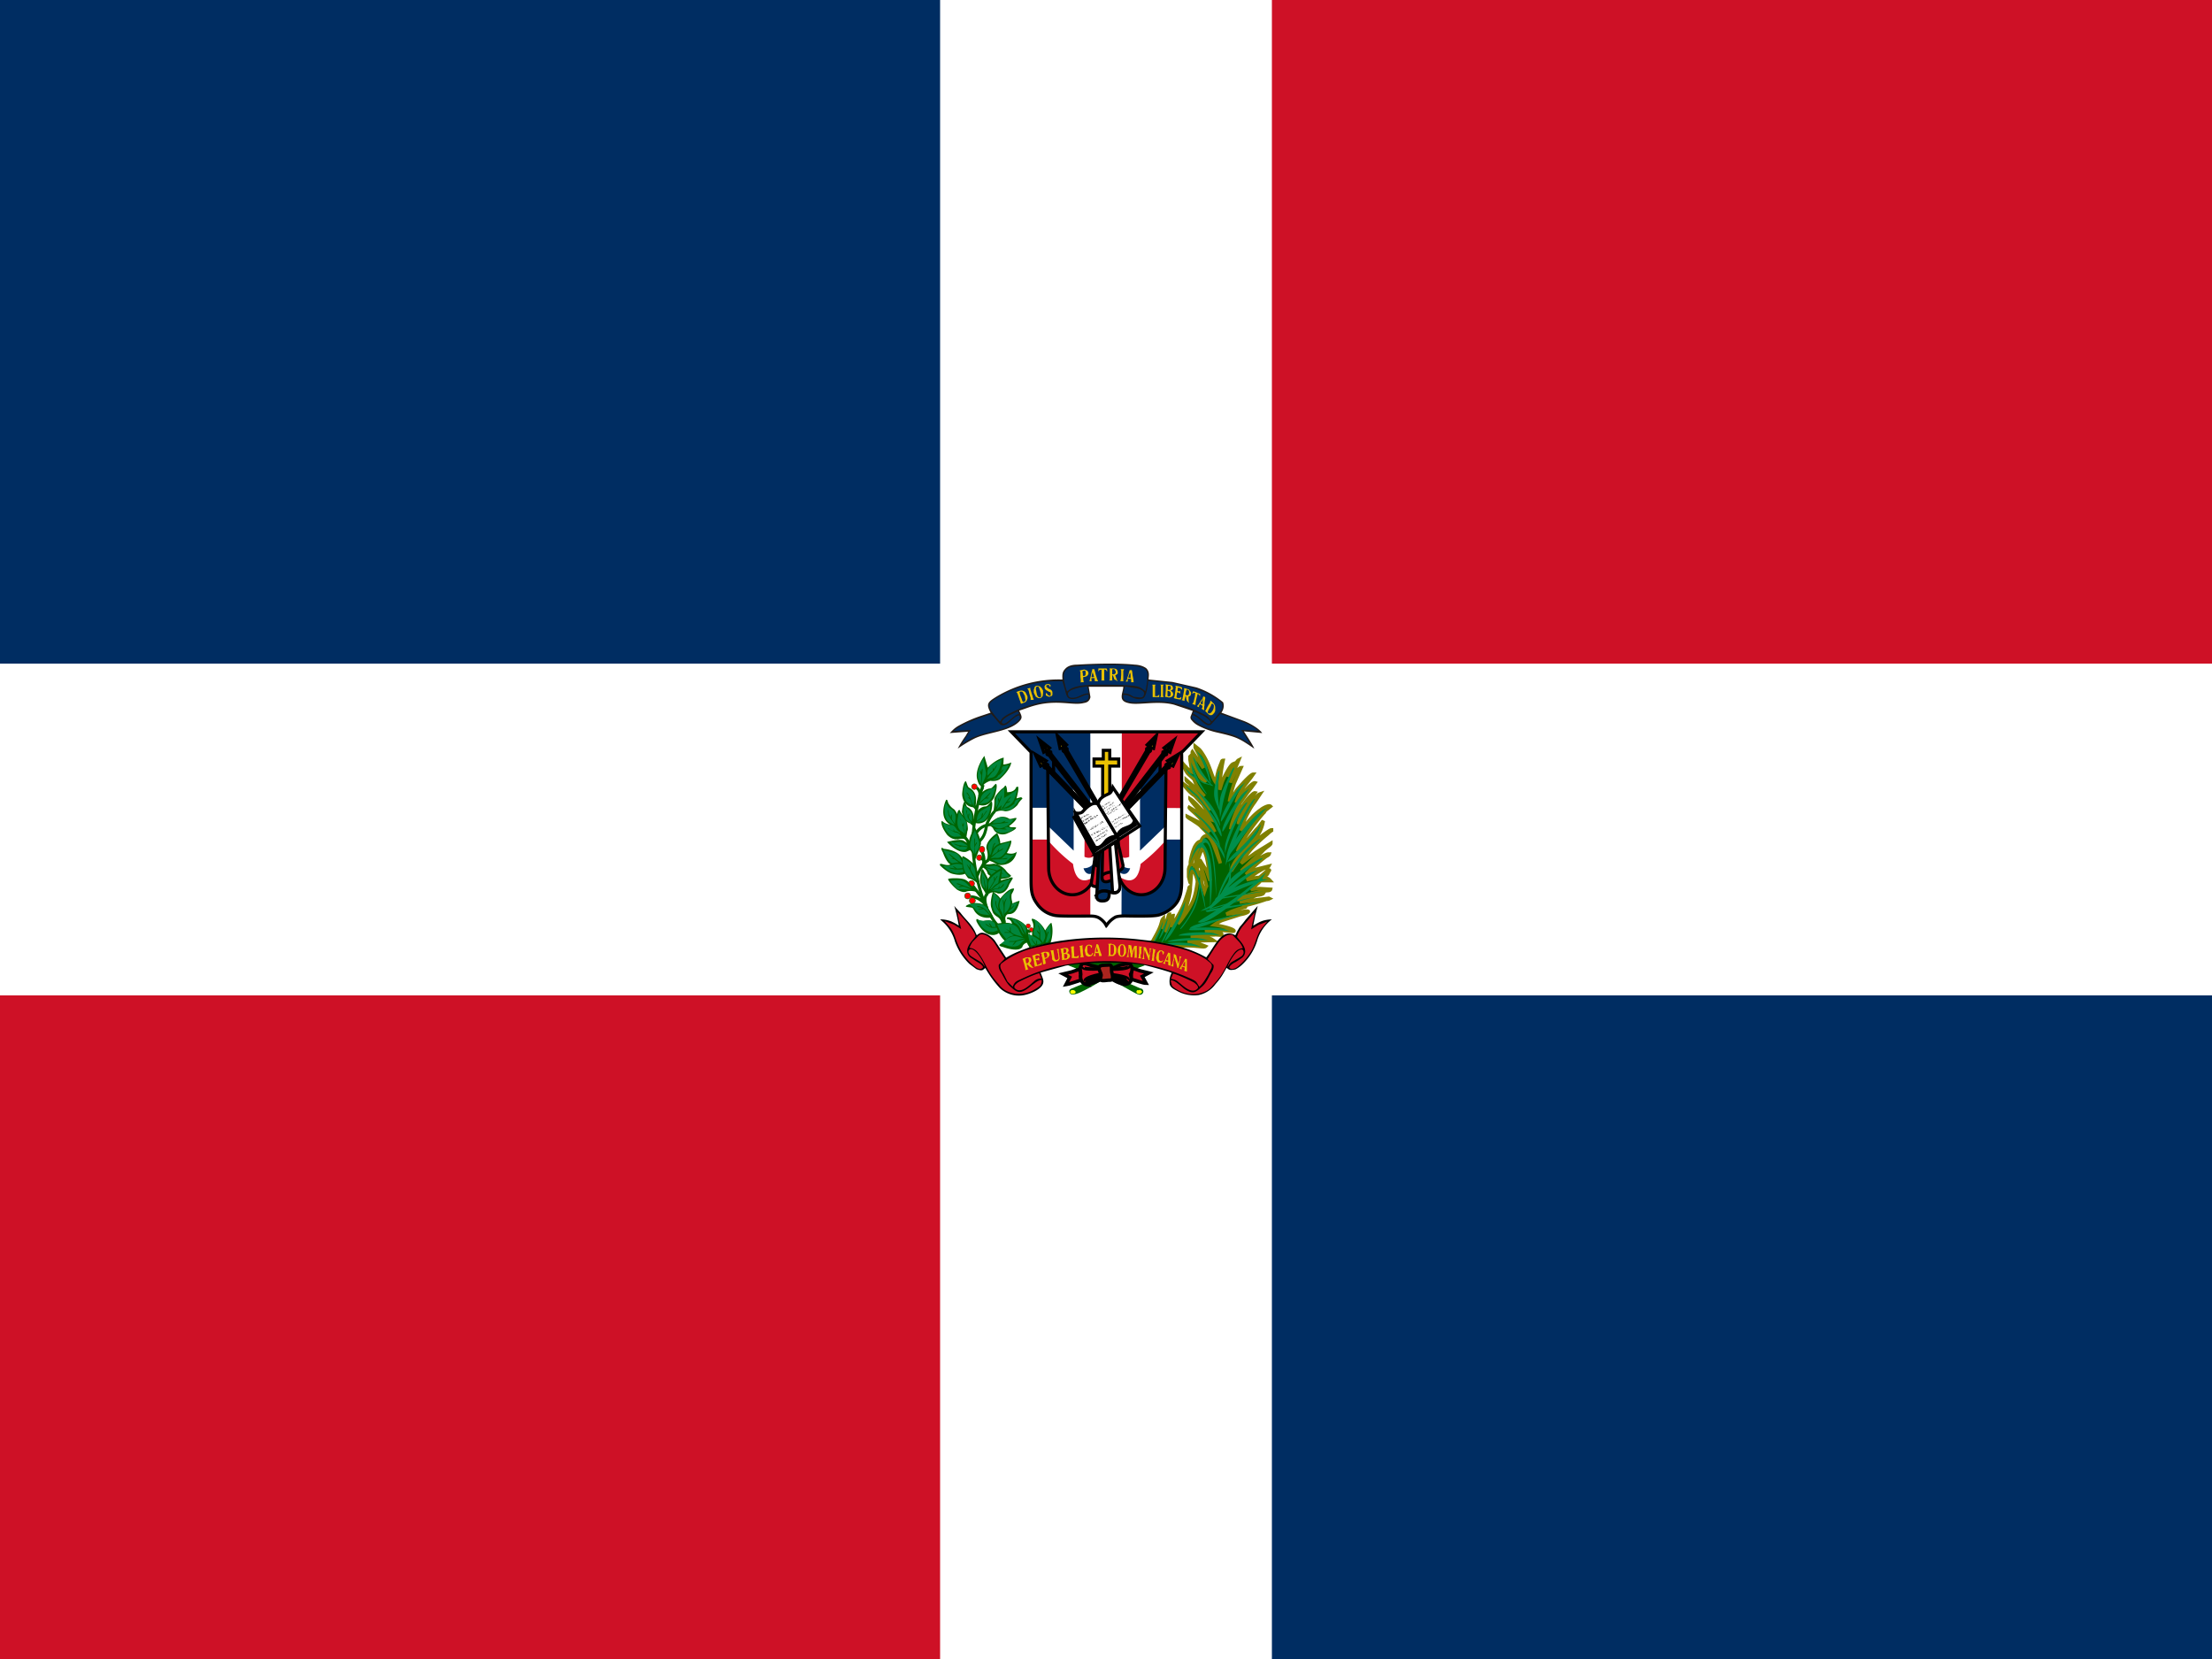 <svg xmlns="http://www.w3.org/2000/svg" xmlns:xlink="http://www.w3.org/1999/xlink" id="flag-icons-do" viewBox="0 0 640 480">
  <path fill="#fff" d="M0 0h640v480H0Z"/>
  <path fill="#002d62" d="M0 0h272v192H0Zm368 288h272v192H368Z"/>
  <path fill="#ce1126" d="M0 288h272v192H0ZM368 0h272v192H368Z"/>
  <path fill="#201b18" d="M307.4 196.6a35 35 0 0 0-19 4.9c-2.6 1.6-3.2 2.1-1.8 4.7l-3.3 1.1a38 38 0 0 0-6 2.7c-1.2.7-1.6 1.2-2.5 2.1l5.3-.4-.7 1.2q-1.3 1.8-2.3 3.7 2.1-1.5 4.6-2.8c3.8-2 10.7-2 13.5-5.4.7-.9.3-1.4-.3-2.8 2-.6 2.9-1.1 5.4-1.7 6.1-1.4 10.3.3 13.3-.5q1.6-.2 1.9-1.7l-.5-3h10c0 1.7-1.7 4 1.4 4.7 2.8.8 8.4-.8 13.3.5l5.4 1.8-.5 1.3q-.4.8.2 1.4.8 1 2 1.6a22 22 0 0 0 5.6 2c5.7 1.3 6.2 1.7 10.5 4.6-.3-.9-2.3-3.9-3-5l5.3.5c-1-1.4-3.7-2.9-5.3-3.5l-6.5-2.4q1-1.5.5-3a24 24 0 0 0-7.7-4.3l-7-1.6-6.8-.7c-.3-.3.6-2-.8-3.3q-1.3-.9-3.3-1c-5-.5-11.6-.3-16.6 0q-2.2 0-3.3 1c-1 1-1.1 1.5-1 3.3"/>
  <g fill="#002d62">
    <path d="M308.7 200.1c.8-.6.9-.8 2-1.2 2.6-.9 6.6-.8 9.3-.8q3.3 0 6.5.2c3.2.2 3.4.5 4.9 1.7q.5-2.1.6-4.5c.1-1.8-1-2.3-2.5-2.6-2.6-.6-7-.5-10-.5a63 63 0 0 0-9.7.6c-1.2.4-2.2 1.4-2 3 0 .9.6 3.6 1 4.1z"/>
    <path d="M289.4 208.7c.4-.4.1-.8 2.2-2a35 35 0 0 1 9.3-3.4q4-.7 8-.3 2 .3 4 .1s1.3-.3 1.7-.6c.4-.4.4-1.4.4-1.4-.9-.7-3.4 1.8-5.6 1-.7-.2-1-1.4-1.2-2.3l-.8-2.7a35 35 0 0 0-15 2.8c-1.8.8-4.6 2.2-5.7 3.3-1 1 0 2.4.6 3.1.6.9 1.6 2 2 2.4zm35.6-7.6c-.2 1.4.8 1.8 2.1 2 2.7.4 6.7-.8 12 .2a35 35 0 0 1 6.4 2c.8.4 3.6 1.6 4.1 2.2l1 1.2c.3-.1 1.8-2 2.1-2.4.7-.7 1.5-2 .6-3.1a25 25 0 0 0-5.7-3.3 39 39 0 0 0-7.8-2.1c-2.5-.4-7.6-.8-7.6-.8s-.3 4.7-1.6 5.1c-2.5.8-3.8-1.4-5.6-1"/>
    <path d="M345 207c-.2.6-.5.7.9 1.8 3 2.6 8.4 2.7 11.6 4.1 1.7.8 2.6 1.4 4.1 2.3-.1-.5-2-3.2-2.5-4l4.9.2-.2-.2c-2.2-1.9-7.9-3.7-10.7-4.6l-2.5 2.8q-.4.6-1.3.4-1.2-.6-2-1.5c-.6-.5-1.6-1.3-2.3-1.4zm-20-6.4c1.7.1 1.9.4 3 1l1.8.2c.9 0 1-.2 1.2-.9.3-1-1.3-1.6-2-1.7l-3.5-.6zm-10 0-.4-2c-1 0-6 .8-5.6 2.3q.1.9 1 1c2.2.1 2.6-1.2 5-1.3m-25.2 8.4c.7 1.3 2.6-1 3.7-1.8.6-.5.7-.4 1.4-.7l-.4-.7-2.7 1.3c-.8.5-1.8 1-2 2z"/>
    <path d="M345.1 206.5q.4 0 .8.3c1.6.9 3.5 3.3 4.3 2.4.4-.5-1.3-1.7-1.8-2l-2.8-1.3zm-50.2.5c.2.7.5.8-.8 1.9-3.2 2.5-8.4 2.7-11.7 4.1-1.7.7-2.6 1.3-4 2.2 0-.4 2-3.2 2.5-4l-5 .3.3-.2c2.2-2 7.8-3.7 10.6-4.7l.9 1 1.6 1.9q.4.5 1.3.3c.9-.2 1.6-1 2-1.4.6-.5 1.6-1.4 2.3-1.4"/>
  </g>
  <path fill="#eac102" d="M295.7 199.8q-.7 0-1.3.3c-.1 0-.5.2-.2.3q.2.2.3.6l.3.9.5 1.4q0 .3.2.3l.8-.3q.5-.1.8-.7l.2-.5v-.4q0-.3-.2-.6l-.4-.8q-.3-.3-.7-.4zm-.2.3q.4 0 .6.5l.4.7.2 1.3q-.1.3-.5.5-.3 0-.4-.3l-.2-.6-.4-1-.2-.8q0-.3.4-.3zm1.7-.9.3.3.2.6.1.5.2.7.2.6v.6s0 .2.1 0h.5q.2 0 .3-.2l-.2-.3-.2-.8-.2-.5-.1-.4-.3-.9v-.3q0-.2-.3 0zm3-.8q-.5 0-.8.3l-.3.9v.8l.6 1.2.7.4h.6q.5-.2.7-.7l.1-.8v-.7l-.4-.7-.5-.5zm0 .2q.3 0 .5.6l.4 1.2.1.5v.7q-.3.3-.7.1l-.4-.5-.2-.8-.1-.6q-.2-.4 0-1zm2.3-.5-.3.5.1.7.4.4.9.5q.4 0 .4.4v.5q0 .3-.4.2l-.4-.2-.4-.6-.2.1v.6l.4.2.5.2q.3 0 .6-.2.3 0 .4-.4v-.7a1 1 0 0 0-.6-.8l-.6-.3-.6-.5q0-.4.2-.5h.6l.3.5q.1.2.1 0 .1-.4 0-.6l-.6-.2-.6.1zm11.2-4.4-.9.2-.4.1.2.4v1.5l.1.8v.6q-.2.2.2.1h.6q.1 0 0-.3l-.1-.6v-.6l.6-.1q.7-.2.9-.8a1 1 0 0 0-.4-1zm0 .3q.4 0 .4.5v.5q0 .5-.5.6-.2 0-.3-.2v-.6q-.2-.4 0-.7h.3zm2.6-.4q-.4 0-.3.3l-.2.7-.2 1-.3 1.2q-.1.2 0 .3h.5q.1 0 0-.3v-.5s0-.2.1-.1h.8v.6q0 .2.2.3h.7q.2-.2-.1-.4l-.2-.7-.3-.9-.1-.5-.3-1zm-.2.8.4 1.3q.1.2-.2.2-.3.1-.5-.1l.1-.5.2-.7zm3-1h-1.3v.5l-.1.4.3-.3q.1-.2.4-.2h.3v2.9l-.1.2h.9q.2 0 0-.1v-3q0-.2.3 0h.2l.2.4h.2l-.1-.5q0-.2-.2-.3zm2.8 0h-.8s-.2 0-.1.1q.2.2.1.5v2.5q0 .2-.2.4h1q-.1-.1-.1-.3v-1.2q.3 0 .3.3l.2.5q0 .3.3.5.3 0 .5.3l.3.1-.2-.3-.3-.8-.2-.5q0-.2.2-.2l.5-.4v-.6l-.2-.5q-.2-.2-.4-.3l-.6-.1zm.3.2q.3 0 .4.3l.2.4v.4q-.2.3-.5.4h-.5v-1.3q0-.2.4-.2m2.2.4v1.2l-.1 1.4-.2.4s0 .1 0 0l.4.1h.5q.1 0 0-.2v-2.7q0-.2.2-.4v-.2h-1zm2.5-.2-.3.9-.1.5-.3.8q-.1.7-.4 1-.2.2 0 .2h.5q.2 0 0 0v-.6q0-.3.3-.2h.6l.1.6q-.1.4 0 .4h.7s.2 0 0 0l-.1-1-.2-1-.1-.9-.1-.5s0-.2-.2-.1h-.4zm0 .8q.2.3.2.6v.8c.2.3-.2.1-.3.1q-.4 0-.3-.2l.1-.4.2-.5zm6.5 3.5q.1.3.1.4v3.2h1.9v-.8q-.3.5-.7.5h-.5v-2.9l.1-.4zm2.3 3.6h1l-.2-.4v-2.9l.2-.3h-1c0 .2.2 0 .2.3v2.9zm1.5-3.7q.1.3.1.4v1.2l-.1 1.4-.1.5s-.2.1 0 .1l1.1.2q.5 0 .8-.2.6-.4.4-1 0-.2-.3-.5l-.4-.3a1 1 0 0 0 .7-.5q0-.5-.2-.8l-.2-.2-.5-.1zm.8.4.6.1q.3.4 0 1l-.2.1h-.5v-.8zm-.2 1.5q.5 0 .8.3.1.3.1.7 0 .6-.6.6-.3 0-.3-.3zm1.8 2 .3.2.9.2.8.1.2-.5q0-.3-.2-.1a1 1 0 0 1-.9.1q-.3 0-.3-.4l.2-1.2.4.1q.3 0 .4.4l.1-.3v-.7c-.1 0-.2.4-.4.2q-.4 0-.4-.2l.1-.8q.5-.1.9.3l.3.3v-.7l-.5-.2-1.3-.3c-.3 0 0 .2 0 .3l-.2 1.7-.2 1.2zm3-2.8v.6l-.3 1.6-.2 1c0 .1-.4.2-.1.3l.7.2q.1 0 0-.3l.2-.7.1-.4q.2.1.2.4 0 .6.3 1.1l.6.5-.2-.5v-1.4q.2 0 .5-.2.3-.5.2-1l-.6-.8-1.2-.4zm.8.4a1 1 0 0 1 .6.4q.1.6-.1 1.1-.3.3-.6.1-.4 0-.3-.2l.2-1zm1.5 1.2.5-.2s.3-.1.4 0q0 .2 0 .4l-.1.7-.4 1.6-.3.4q0 .2.3.2l.6.2q0-.1 0-.4l.2-1.2.4-1.6q.3 0 .5.3l.2.5q0 0 0-.4l.1-.4-.8-.3-.6-.3-.7-.2zv.1m3.4.7q-.2 0-.3.4 0 .3-.3.5l-.9 1.4-.4.4q-.1.2.2.3.2.1.4.1-.2-.2 0-.5 0-.3.3-.3l.6.4v.5q-.2.1-.2.4l.5.3s.3.2.2 0v-.8l.1-.5v-.8l.2-1.2q0-.3 0-.4zm-.3.7s.1.1 0 .2v1.3q-.1.1-.4 0t-.2-.4l.4-.6zm2.2.5-.1.6-.4.6-.4.7-.5 1h-.2l.5.5.6.6q.6.4 1.1.1l.5-.5.3-.6v-1q0-.7-.5-1.2l-.6-.6zm.6.9q.5.3.4.8 0 .8-.5 1.4-.3.5-.7.6t-.6-.3l.2-.6.8-1.4q0-.3.3-.5z"/>
  <path fill="#006300" d="m308.8 279.2 2.5 1 1.8 3.4c.7.5.6.4 1.3.6l-4.3 1.8c-1.2.4-.7 1.5-.1 1.7s2-.3 2.4-.5q3-1.4 6-3.3c.3-.2 1.7-1.1 2-1l7.6 4.2c.6.3 1.7 1 2.3.6q.6-.4.5-1-.2-.7-.8-.7l-4.1-1.8.9-.3c.3-.2-.2-.7.2-.6l1.9-3.1 2.3-.9c0-2.1-17.8-3.5-22.4-.1"/>
  <path fill="#ff0" d="M310 286.5c-.6.2-.5 1.4.8 1 .9-.3.2-1.3-.8-1m19 0q-.5.6.2 1 .6.2 1-.2c.5-.4.1-.6-.2-.8s-.1-.2-.4 0z"/>
  <path fill="#006300" stroke="olive" strokeWidth=".2" d="M345.8 216v.3c1.7 3.2 1 1.7 2.4 5.9l-.8-1.1-2-3-.4-.6c-.2.3.4 2 .6 2.5.5 2 2.1 4.4 3.3 6.3l-.9-.7c-1-.8-.7-.6-1.3-1.7l-1.4-3-.8-2.2-.2.2v.9l.6 3.6c-.8-.3-.6-.4-1.3-1-.2 0-.4-.6-.6-.6l-.7-.8c-.1.4 1 2.4 1.2 2.6.4.6 1.8 1.6 2 2a14 14 0 0 0 2.1 3.7l.9 1.1-1.9-1.8-3.4-3c0 .4.6.8.9 1l2.3 2.6q1.2 1.4 2.2 2.8l1.5 2.5-.8-1.1-2.3-2.8q-1.2-1.3-2.6-2.4l-2-1.4c0 .3 1.9 2.7 3.2 3.4l1.2 1.3 1.2 1.3 1.9 3 .9 1.5c-.7-.2-4-4-4.7-4.7s-1-1-1.8-1.5c0 .4 2.3 3 2.8 3.5l.5.6 1 1.1c.6.8 1.8 2.2 2.2 3l.7 1.4-1.5-2-.9-1c-.7-.8-1.9-2.2-2.8-2.8l-2.2-1.3c-.1.2.4.6.6.8l.9.8a22 22 0 0 1 3.1 3.4q.9.8 1.4 2l-.7-.7-.7-.7-1.6-1.2-3.6-1.8c0 .3 1.3 1 1.6 1.2.7.5 2 1.2 2.5 1.9l.7.7q.8.7 1.3 1.6l1.2 1.7 1 2 1.3 4.5q-.8-2.2-1.7-4.6c-.4-1-1.4-3.8-2.8-3.3q-.7.4-1 1.2c-.3.7-.8-.2-2 2a18 18 0 0 0-1.2 4.3v.7c.3-.1.5-.9.6-1.2.5-1.4 1-2.3 1.9-3.6l-1.1 4.9q.5-.3.6-1l1.4-3.7c1.6 1.1 2 7.2 2.3 9.3l-1.1-3-1.7-2.8c-1 .1-1 1.4-1.2 2.1q-.4-.8-1.3-1c-.5 0-.8.8-.9 1.4v2.2l.4 1.6.2.2.3-4.1c.6.3 1.8 3 1.6 4-.6 4-1 5.3-3.1 8.6l-1.2 1.7-.6.8-.7.8c1.1-2 1.6-2.7 2.4-4.9a24 24 0 0 0 1.2-5v-.9q-.4.1-.4.7c-1.8 5.7-2.1 6-5.1 11l.5-3.3q-.2 0-.3.6l-.2.6a18 18 0 0 1-1.6 3.6q.1-.5.4-1.1l.7-3.4v-.7c-.3 0-.4.6-.5 1q-.7 1.7-1.4 3.3v-.3q.2-1.2.1-2.5v-.3q-.4.4-.5 1l-.3 1c-.7 1.9-1.5 3.1-2.5 5-.6-.1-.2 0 0 0l5.7 1.1c2.8-.1 4.6-.3 7.4 0 .4 0 2.1.3 2.4 0q-1.2-.5-2.5-.9l-2.7-.6 7.5-.2-.6-.4c-1.3-.5-4.6-.7-6-.8 2.5-.2 4.4-.4 6.8-.4.7-.2 2.9.5 2-.5-1-.6-3.8-.7-4.7-.6l4.4-.2c.7-.2 5.3.8 3.7-.2-1.3-.7-4-1.2-5.4-1.4q1.1-.8 2.3-1.3l5.3-1.7c2-.3 3.5-1.3.9-.9q-2.6.5-5 .8l1.3-.7q2-.8 4-1.3.3 0 .3-.2l-.2-.1h-.8a65 65 0 0 0 7-2q.5 0 .9-.2l-.2-.1-6.4.8-2 .3 5-2c.4 0 1.6-.2 1.8-.5q-.4-.2-1.1 0l-4.7 1.2-1.8.5c5.6-2.1 3.4-1.5 8.6-2.5q1 0 1.1-.4l-3-.2q-1.6 0-2.7.3l2.2-1.9c.6-.5.3-.7 1.4-.7h2c-.8-.9-1-.5-1.8-.9l1-1 .5-1q.2-.1 0-.2h-.3l-2.3 2c-.4.2-.3.2-.9.2l-3 .6 3-2.1 1.7-1c.5-.2 1.6-.6 1.7-.8l-3.6.9-3 1.5a46 46 0 0 1 5.8-5.2c.2-.1.8-.4.9-.7h-.3c-1 .2-3.2 1.7-4 2.1l-3.8 2.8 2.7-2.6.5-.5 1.1-1q1.2-.8 2.2-2l1.1-.9c.3-.2 1-.7 1-1l-4.4 2.7-2.1 1.5-2.1 1.6q1.3-2.2 2.9-4.1a46 46 0 0 1 4.7-4.4q.6-.6 1.2-1v-.2c-.4 0-1.6.9-1.9 1.1a39 39 0 0 0-4.7 4l-.7.8-2 2.4-2.4 3.6c.5-2.2 2-4 3.2-5.2l2.7-3 .4-.5a10 10 0 0 0 3-5.8l-1.3 1.8-.7.7-5.4 6.3c.2-.9 1.3-2.8 1.8-3.5a63 63 0 0 1 5.6-7.5l.3-.3q.1-.4.8-.9l1-.8c-.5-.5-2.4.6-2.7.9-2.4 1.6-4.1 3.9-5.9 6.1a26 26 0 0 1 2.4-5.7q.7-1.3 1.6-2.5l1.6-2.4q-.6.2-1 .8l-.5.4c-2 2.3-3.3 4.8-4.8 7.5.1-1.3 1.3-3.7 2-4.8l2.8-4.2c-.5-.1-2 1.6-2.3 2q-1 1.2-1.8 2.6a31 31 0 0 0-2.7 5.5l-.2.4c.1-1.8 2-6.1 2.7-7.6l1.6-2.2.5-.7 1.1-1.4 1.1-1.5c-.7-.2-3.2 2.6-3.7 3.2l-1.7 2.5c.3-1.4 1.3-3.3 2.1-4.5l2.1-2.7.7-1c-.8 0-4 3.7-4.7 4.5l-.7 1.1-1.1 1.7-.2.3-.2.3a37 37 0 0 1 1.4-5.3l2-4.5c-.5 0-1.6 1.4-1.9 1.8l-1.2 2.5c.1-1.2 1.8-5 2.4-6.5q-.4.2-.8 1l-2.3 3.8c.1-1.3 1-2.6 1.5-3.7-1 .4-2.8 4.2-3.2 5.3l-.5 1.6-.2.6q.1-4.2 1-8.5-.4 0-.5.6l-.3.7-.6 1.6-.8 3.4c-1.2-1.7-1.5-4.8-3.9-8.4-.7-1.1-1-1.2-2-2zm1.3 33.8c1 2.8 1.3 3.7 2 6.6l-.2.3-.4 1.2-.8-2.5c-.2-1 .2-2.8-.2-3.1-.2.5-.2.5-.2 1.4l-.5-1c-.5-1.6-.6-1.1-.2-2q0-.5.5-.9z"/>
  <g fill="#008f4c">
    <path d="M354.4 245.1c.4-3.8 5-12.8 6.5-13 .2 0-1.6 2.5-2.8 5a57 57 0 0 0-3 7.3l-.7 2.6zm10.2-2.3s-.8.9-1.9 1.8a44 44 0 0 0-9.6 13.8c-2 5-1.5 3.7-.9 1.3a35 35 0 0 1 9.7-15.1c1.4-1.2 2.8-2.1 2.7-1.8m-11.8-8.6c0-3.4.4-4.6 2.4-8.8 1.2-2.7 1.7-3.5 1.9-3.3q0 .3-.3 1a50 50 0 0 0-3.4 11.7l-.4 1.7zm-5.6 19.4a20 20 0 0 1-1.4 8.8c-.7 1.8-3.5 6-4.2 6.4-.3 0-.2 0 .5-1a22 22 0 0 0 5-13.4q-.2-4 .1-.9z"/>
    <path d="M355.8 250.3c.4 1.2.5 4 0 5.5a11 11 0 0 1-7.2 7.5l-1.3.3 1.2-.7a12 12 0 0 0 7.3-11q0-1.4-.2-1.6 0-.6 0-.8z"/>
    <path d="m365.7 257.9-4.4.8-9.3 1.6-.1-.3a169 169 0 0 1 13.8-2.1m-18.5-39.7c1.5 1.8 1.8 2.6 2.6 5.7.5 2 .6 2.6.5 2.6l-.4-.7a34 34 0 0 0-3.2-7.7l-.6-1zm-1.6 2.2c.6 2.2 1.1 3 3.3 5.3q2 2 1.9 1.7 0-.2-.4-.6a34 34 0 0 1-4.6-6.9l-.6-1s0 .7.4 1.5m13.4 7c-2.4 2.2-6.3 9.2-5.7 10.3.1.1 1.1-1.5 2.2-3.6a48 48 0 0 1 3.4-5.8l1.4-2zm1 1.8c-2.6 2.4-6.9 10.2-6.3 11.4.1.2 1.2-1.6 2.4-4a54 54 0 0 1 3.9-6.4l1.5-2.1zm-15.2-7.1c.4 2.3.8 3 2.6 5.6q1.8 2.4 1.7 2 0-.2-.3-.6a34 34 0 0 1-3.7-7.5l-.5-1.1z"/>
    <path d="m348.4 226.7 2.6.7q-.1-.3-.7-.4c-1.7-.5-6.4-2.6-6.5-3.4l-1-1.5s4 4 5.6 4.6m16.2 8.3c-3.6 2.5-10 11.2-9.5 12.8 0 .3 1.7-1.7 3.6-4.4a66 66 0 0 1 5.7-7.3l2.1-2.3s-1 .5-1.9 1.2m-.5 5.3c-1.6 3.2-7.7 9.3-9 9a15 15 0 0 1 3.1-3.3 52 52 0 0 0 5-5.4l1.6-2q0 .5-.7 1.7m-21.4 22c-.6 3.1-4.5 9.8-5.7 9.9-.1 0 .7-1.7 2-3.7a47 47 0 0 0 3-5.8l1-2zm10-18.9q-1.2-3.2-5-6.6c-2.4-2.2-3.2-2.5-1-.5a29 29 0 0 1 6.3 8.8s0-.8-.3-1.7m1.8 25.5c-2.8-.8-10-.7-10.5.1 0 .2 1.6.2 3.8.1a47 47 0 0 1 8 .3zm-3 1.2c-2.9-.7-10-.3-10.5.6h3.7a47 47 0 0 1 8.2-.1zm-3.2 1.6c-2.8-.7-10 0-10.5.8l3.8-.2a48 48 0 0 1 8.1-.2z"/>
    <path d="M346.4 273.5c-2.3-1-8.6-1-9-.3-.2.2 1.3.3 3.2.2l5.2.3 1.8.3zm11.2-8.9c-6 1.7-13 2.7-13.4 4.1 0 .2 2.6-.2 5.2-1.2a56 56 0 0 1 7.5-2.4c1.5-.3 2.7-.6 2.7-.8 0 0-1 .4-2 .3m7.6-3.7-5.2 1-8 1.5c-2.4.5-2.9.6-3 .3l-.2-.3a198 198 0 0 1 16.4-2.5m-1.8-1.5-4.3 1.2-9 2.5-.2-.2a169 169 0 0 1 13.5-3.5"/>
    <path d="M362 252.4c-4.1 1.7-12.2 8.8-12 10.5 0 .3 2-1.3 4.4-3.6a64 64 0 0 1 7-5.8l2.6-1.8z"/>
    <path d="M365 254.4c-4 .3-13.3 4.4-13.5 6 0 .3 2.1-.5 4.9-2a56 56 0 0 1 7.8-3.2l2.8-.8z"/>
    <path d="M364.8 254.8c-10.3 8.7-16.1 13-18.2 12-.3 0 3.8-2.4 7.3-4.7a78 78 0 0 0 9.4-7l3-2.7zm-11 2.8c2-3.4 3-4.4 7.5-7.2 2.9-1.8 3.9-2.4 4-2l-1 .8a56 56 0 0 0-11.8 10.7zm1.1-9.8c.4-3.8 6.8-16.5 8.2-16.7.2 0-1.5 2.5-2.7 5a57 57 0 0 0-3 7.3l-2.8 7zm-2.7-14.6c-1.1-2.6-1.2-3.6-.4-7.2q.7-3.3 1-3v.9a29 29 0 0 0 .2 11s-.5-.8-.8-1.7m2 13.9a15 15 0 0 0-4.5-6c-2.2-2-2.9-2.3-.9-.4a26 26 0 0 1 4.9 6.6l.7 1.3zm-10 2.9c2-7.4 3.7-6.1 3.7-6.1 4.4 4.2 2.2 18.7 2.2 18.7 0-29.6-5.9-12.6-5.9-12.6"/>
    <path d="M345.9 249.5c2-7.4 2.5-7 2.5-7 3.7.7 3.5 17 3.5 17-1.6-28-6-10-6-10m-2 5.7c0-5.3 1-4.5 1-4.5 3 2.7 4 13 4 13-4.6-20.8-5-8.5-5-8.5m9-15.5c-.8-2.9-3.6-5.8-6.4-9.5-3.5-3.2-4.6-3.7-1.5-.7 2 1.2 6 7 7.2 10.5q1 2 1.2 2c.2 0 0-1.1-.4-2.3z"/>
    <path d="M352.7 237.2a18 18 0 0 0-5.2-7.4l-1.6-1.5A60 60 0 0 1 353 239c.1 0 0-.9-.3-1.8m-15 29.3c-.1 1.5-1.8 5.1-2.4 5.2l.8-2 1.7-4v.8zm-1.4.9c-.2 1.6-1.9 5.1-2.5 5.2l.8-1.9a24 24 0 0 0 1.8-4.1v.8zm2.2.1c-.2 1.6-1.9 5.2-2.5 5.2l.9-1.9a24 24 0 0 0 1.7-4.1z"/>
  </g>
  <path fill="#00873f" d="M284 227c0 .8.2 1 .6 1.5V227q-.2-.1-.6 0"/>
  <g fill="none" stroke="#006300" strokeWidth=".6" transform="translate(-106.1 -20.4)scale(.852)">
    <path d="m455.2 304-.9-.8m1.8-4.6-.8-1m-1.7 13.5c-.3-2.1-1.5-2.8-1.5-2.8m11.3 30c-5.4-6-7.1-16.7-7.1-16.7 1.7-4.6 4-5.6 4-5.6m-4 5.5c-1.8-7-1.3-14.2-1.3-14.2a71 71 0 0 1 3.4-16.8m-3.5 19.3c1.4-6.6 6.9-5.8 6.9-5.8"/>
    <path d="M454.8 311c5-2 4.3-6.3 5.2-8 1.3-2.7 2.3-3.5 2.3-3.5m-2.6 32.9c-1.7-4.2.3-5 .3-5m-1 3.6c-2.1-2.7-4.8-2.5-4.8-2.5m3.9-10.3c1.3-2.4 0-4.8 0-4.8m.6 16.3-3.8-4.9m2.3-30.4c.5-2-1-2.9-1-2.9"/>
    <g transform="translate(442 224.2)scale(.157)">
      <path id="do-a" fill="red" strokeWidth="2" d="M91.4 426a6 6 0 1 1-12 0 6 6 0 0 1 12 0z"/>
    </g>
    <use xlink:href="#do-a" width="100%" height="100%" transform="matrix(.157 0 0 .181 444.6 235.3)"/>
    <use xlink:href="#do-a" width="100%" height="100%" transform="translate(443.7 248.3)scale(.157)"/>
    <use xlink:href="#do-a" width="100%" height="100%" transform="translate(440 252)scale(.169)"/>
    <use xlink:href="#do-a" width="100%" height="100%" transform="translate(438.7 256.2)scale(.169)"/>
    <use xlink:href="#do-a" width="100%" height="100%" transform="translate(440.3 257.8)scale(.169)"/>
    <use xlink:href="#do-a" width="100%" height="100%" transform="translate(463.2 286)scale(.123)"/>
    <use xlink:href="#do-a" width="100%" height="100%" transform="translate(464.3 287.3)scale(.123)"/>
    <path d="M458.8 316.6a2 2 0 0 0-1.1-1.2m14.7 24.1c1.6 1.2 2 .5 2 .5"/>
  </g>
  <g fill="#006300">
    <path d="M298.2 271.8c-.9-3-.7-3.6-.7-3.6m-6.5-1.7s-.5-1.2.4-1.9c.4-.4 2.5.8 3.6-3.9q0-.2-2.1.7v-.4s-.4-1-.2-2.3c0 0 .7-1.1.7-1.6 0 0-1.3-.5-4 2.9 0 0-.2-.7-2.1-2 0 0-1 3-.5 4.6.4 1.3.4 1.8 1.8 2.7 0 0 1 .5 1.2 2l1.2-.1zm-2 3.4q-.3.4-1.3.6c-3.3.4-5.2-4-5.2-4-.1-1 .3-.5 1-.2.9.3 1.2 0 2.2 0 1.4-.2 2.9 1.1 2.9 1.1.8.8 1 2.3 1 2.3q-.4.2-.5.2zm-4-8c-3.4-1.5-5.5.2-5.5.2-.2.2.2.3.2.3 2.2.3 1.5.1 2.4 1.4 1.6 2.2 4.4 1.7 4.4 1.7.5.2 1.1.8 1.1.8-.2-1.9-2.5-4.4-2.5-4.4zm-6-14c-.7-.5-.6.4-.6.4-1.4-2.5-5.3-2.7-5.3-2.7l-.5-.3c-.6 0 .2 1.3.2 1.3 1.1 3.1 2.2 3.5 2.2 3.5-1.3.7-3.4-.9-3 .3 2.1 2.1 3.5 2.4 3.5 2.4 2.6.7 3.7 0 3.7 0q1 1.5 1 1.3c2.4.7 2.9 2 2.9 2 0-2.6-1-5.7-1-5.7a12 12 0 0 0-3.1-2.5"/>
    <path d="M297.2 272.7c-1.3.4-1.4 1.3-1.4 1.3-1.2 1.7-5.6 0-5.6 0-1.4-.3-1-.7-1-.7l1.6-1a9 9 0 0 1-2.7-5c3.6-.7 4.7 0 4.7 0-.2-1.4-1.4-1.4-1.4-1.4-.3-.5.3-.5.3-.5a8 8 0 0 1 5 2.3c1.2 1.7.8 3.4.8 3.4.3 1.7-.3 1.6-.3 1.6M282.3 258c-1.8-.5-2.8 0-2.8 0-1 .4-2.6-.6-2.6-.6-2.2-1.9-2.6-3-2.6-3 0-.3 1.9-.3 1.9-.3 2.6 0 3.2.5 3.2.5 1.3.7 1.2 1.4 1.6 1.7l1.4 1q.5.9-.1.7m3.4 1c1.3-1.5 3-.5 3-.5 2.5.3 3.3-2.6 3.3-2.6l1-1.7c.1-.7-1.1-.1-1.1-.1-2.2.5-2.3.7-2.3.7l.4-3.4c0-.6-.6-.2-.6-.2-3.1 1.8-3.5 3.1-3.5 3.1l-1.3-2.4c-.4-1-.7.1-.7.1-.6 3-.3 3.2-.3 3.2.4 1.6.8 2 .8 2q.9 1.4.7 1.4z"/>
    <path d="M304.2 267c-.5.1-1.8 2.2-1.8 2.2-1.6-3-3.7-3.4-3.7-3.4-.4.1 0 .8 0 .8.7 1.6 0 2.8 0 2.8q-.2 1.6 0 1.4c-2.5-1.3-2.6-1.1-2.6-1.1 0 1.6 1.8 4.5 1.8 4.5l4.5-1 1.5-.2c1.2-3.6.3-6 .3-6M284 250.8c1.6.7 1.7 1.8 1.7 1.8.4 1.3 4.1 1.7 4.1 1.7 3-.3 2.7-1 2.7-1-1.7-1.4-1.2-1.3-2-2-1.3-1.3-3-1.4-3-1.4-2.3.4-2.8 0-2.8 0-.9.4-.7.9-.7.9m-3.6-5.4c-.7-2.7 1.7-6 1.7-6 2 3.8 1.7 4.8 1.7 4.8a25 25 0 0 1-1.7 4.5c-.4-2-1.4-2.3-1.7-3.3"/>
    <path d="M279 246.5c-2.5 0-5-2.9-5-2.9 3.9-1 4.7-.4 4.7-.4a23 23 0 0 1 3.6 2.5c-1.8 0-2.3.8-3.2.8z"/>
    <path d="M277 242.8c-1.6.3-3-1.3-3-1.3-2.2-3-1.5-4-1.5-4q.3.2.4.3c.7.6 2 .8 2 .8-3.6-2.2-1.2-7.1-1.2-7.1.4-.5.6.7.6.7a5 5 0 0 0 1.8 2c.8 1 .8 1.4.8 1.4.3-1.6.8-1.2.8-1.2.4 1.3 1.9 2.3 2 3.2.6 2.5.2 2.8.2 2.8q-.4 2.3-.3 2.5c-1.4-.5-2.5 0-2.5 0zm8.4 6c.8-1.2 0-3.3 0-3.3-.3-2.3 3.1-4.5 3.1-4.5 1 1.9.9 3 .9 3l3.2-.8c.1 1.4-1.3 3.6-1.3 3.6 2.1.6 2.9-.4 2.9-.4-1 4.7-5.6 3.8-5.6 3.8a9 9 0 0 0-3.2-1.4"/>
    <path d="M278.3 234.9c.3-2.9.8-3 .8-3 .3.1.4 1.4.8 1.6 1.8.8 1.8 2.8 1.8 2.8 0 2.3-.4 2-.4 2-2.5 0-3-3.4-3-3.4m8.3.6c.9-3.3.3-3.6.3-3.6-.3 0-1 1.3-1.6 1.4-2.3.1-3 2.3-3 2.3-1 2.5-.5 2.4-.5 2.4 2.8 1 4.5-1.4 4.8-2.5"/>
    <path d="M278.4 229.5c.3-3.3 1-3.5 1-3.5.3.2.5 1.7 1 1.9 2 1 2 3.2 2 3.2 0 2.7-.4 2.5-.4 2.5-3 0-3.7-2.9-3.6-4zm9.4.8c1-3.2.4-3.5.4-3.5-.4 0-1.1 1.3-1.6 1.3a4 4 0 0 0-3.2 2.2c-.9 2.5-.4 2.5-.4 2.5 2.7 1 4.4-1.3 4.8-2.5m3.8 9c2.7-2 2.5-2.6 2.5-2.6-.3-.2-1.7.4-2.1.2-2-1.3-3.9 0-3.9 0-2.2 1.4-1.8 1.6-1.8 1.6 1.6 2.5 4.4 1.6 5.3.9z"/>
    <path d="M291.5 241.1c2.6-1.1 2.5-1.6 2.5-1.6-.2-.3-1.5 0-1.8-.3-1.4-1.2-3.1-.6-3.1-.6-2.1.8-1.8 1-1.8 1 .9 2.2 3.3 2 4.2 1.5m-8.7-15.4c-1-3 2-7 2-7l1 3.4c2.4-2.5 4.6-2.9 4.6-2.9l-.1 2a7 7 0 0 0 2.3-.6c-.4 2.4-3.4 4.9-3.4 4.9-1.2.7-2.6.4-2.6.4-2.2.7-2.7 2.1-2.7 2.1-.2-1.3-.4 0-1.1-2.3m4.4 10c1.4-1.7 3.5-1 3.5-1 2 .2 3.7-1.8 3.7-1.8a6 6 0 0 1 1.4-1.8c0-.5-.6-.4-.6-.4l-1.1.3c.9-3.3.4-3.4.4-3.4q-.5.1-.5.2c-.5 1.5-2.6 1.4-2.6 1.4-.1-2.2-.6-1.9-.6-1.9-.3.6-1 1-1 1-2.1 2-2.1 2.9-2.1 2.9.1 2.4-.5 4.6-.5 4.6z"/>
  </g>
  <g fill="#00863d">
    <path d="m286.8 247.7 1.4-1c.5-.3.3-.2.5-.7l.5-.7-.3.9 1.4-.8q-.1.4-.9.8l-1 .6-1.9 1.6c1.8-.4 1.4-.1 2.3-.2 1.9-.3 2.8-3 3.4-4.5a10 10 0 0 0-3.5 1.1c-1.2.8-1.2 1.6-1.9 3zm-4.8 6.7q-.1-.6-.6-1c-.5-1-.5-1.2-1.2-2.3l-.5-1c.2 0 .6.8.9 1v-1q.3 0 .2.6c0 1 0 .9.6 2l1.3 2.2q0-.6-.3-1c-.4-1.4.5-3.1-3-5.2l-.9-.5c0 1.7.3 4.5 1.8 5.4l1 .4zm-.8-21.5q-.1-.6-.4-1.3c-.2-.4 0-.3-.4-.5l-.4-.5.5.2-.4-.8c-.3-.4-.2-.1-.5-.7.6-.1 1.2 1.7 1.3 2.1.5 1.4.4 1.2 1.3 2.3 0-.2-.4-.5-.4-.8-.2-.7.6-1.7-.2-3.4-.5-1-1.5-1-2-1.9l-.4-.8-.4 1.8c0 1.2.2 2.7 1 3.5q.6.5 1.4.8m4.5-8.5q.3-.2.8-.8l.8-.7-.1-.8c.2 0 0 0 .3.5l1-1.4c0 .3-.4 1-.6 1.2q-.2.6-.8 1l-1.6 2 1-.3c1-.2 1.4-.3 2.1-1.5a10 10 0 0 0 1.2-3.8c-1.5.6-3.1 1.3-3.9 2.7q-.3.6-.2 2zm-9.5 14.3c-.5-1-1.7-2.4-1.8-3l-.2-1.3q.3 0 .2.2l.2 1 .5 1c0-.7 0-.4.2-1 .3.4-.1 1 .2 1.6l.8 1.2c0-1 .6-2.4-.4-3.7q-.6-.7-1.3-1l-.9-1.4c-.7 1.5-.5 4.5.9 5.5l.8.5.4.2zm6.8-6c.6-.4.4-.6 1.8-1.7l.9-.9.9-.9c.1.3-.8 1.2-1.1 1.6h.6c-.1.4-.5.1-1 .3-.3 0-1.4 1.3-1.7 1.6l.8-.2c.9-.2 1.5 0 2.4-1.2.8-1 1-2.3 1.5-3.5-1.2.3-2.7 1-3.4 1.6-1 1-.9 1.7-1.2 2.6zm-4.8 9.3-.8-.8c-.5-.3-.6-.3-1.2-.4l-2-1.1q.2-.2.8.4l1 .4-.2-.5q.2 0 .3.2v.3c1 .1.8.1 1.7.7q0-.5-.4-.6l-.5-.5-.4-.6c-.8-1.2-1.7-.7-2.2-.8l-1.5-.6a6 6 0 0 0 1.7 3.1q.6.7 1.6.9zm-.8 7.5-1-.7q-.2-.2-.6-.2l-.7-.2h.7l-.3-.3-1-1q.3-.1.5.2l2.3 1.8 1.1.6c0-.6-1-2.4-1.8-2.8l-3.7-1 1.5 2.8c1 1.5 1.2 1 2 .9zm1.8-8.1-1.4-4.6q.2.1.3 1l.4.9.3-.7q.1.4 0 .9c-.2.4-.2.3 0 .8l.6 1.6v-1c.3-1 .5-1.6 0-2.8q-.9-1.4-2-2.5l-.3 1.8c-.2 1.2-.1 2.8.8 3.5.8.6.3.1 1.3 1zm2.7 5.8v-4.7q.3.2.2.4v1.5l.4-.7q.3.2-.1.6l-.4.8.1 2.1.4-.8q1-1.2.8-2.8l-1.2-3.4-.8 1.6-.5 1.9c-.3 1.6.2 1.9.7 2.7zm1.9-20.3c0-.4.2-2.5.1-2.7l-.2-.4-.2-.9q.3 0 .4.6v.1l.1-.6c0-.4 0-.2.2-.6q.1 0 .1.2v.3q-.2 2.2-.3 4.3l.4-.8c.3-.7 1-2 .9-2.8l-.8-4.1-.8 1.6c-.5 1.1-1 2.8-.7 4l.7 1.6zm-11 23.6 1.1 1c.7.5 2.3 1.2 3.1 1.2l1.8-.4-.2-.8-1 .1h-1.2l-1-.2c-.6-.2-.4 0-.9-.4l2 .3c-.6-.4-.4-.2-.8-.7.3 0 .9.5 1.2.7l1.6-.1-.1-1q-1.4-.5-2.9 0c-1.7.6-1 .4-2.7.3m2.2 4.3c0 .3 1.8 2.3 2.2 2.5l3.9.1-1.7-.7c-.8-.3-.8-.2-2 0q0-.4 1-.4l-1.5-.5-.2-.2h.5l4 1.5-1.1-1c-1.6-2-3.2-1.4-5.1-1.3m13.3-21.3.5-1c.3-.7-.1-.7 0-1.5q.3-.2.3.7l.7-1.6c.2.6-.9 2.6-1.1 3.2l-.4 1c1-1 2-1.5 2.2-2.4l.1-4q-1 .9-2 2.1-.8 1.4-.4 3.5zm-1.8 24.2 1-.5c1.5-.4.9.3 1.8-1l-.2.7c.7-.3.8-.7 1.3-1.2.2.3-.2.7-.4.9-.9.8-1.7.5-2.2.7l-1 .5c1.1-.2 1 0 2 .2 1.8.3 2.4-1.6 3-2.8l.5-.8a10 10 0 0 0-4.5 2.2l-.6.6q-.4.2-.7.5"/>
    <path d="M286.4 247.5c.6-.6.5-2.1 1-3q0-.3.3-.4 0-.2.3-.2c.1.2-.3.4-.4.7l-.3 1 .1-.1.1-.2q.6-.7 1.6-1.2l-.7-2.4-1.2 1-1 1.2c-.8 1.5.1 2.2.2 3.6m-.4 10 1.6-2.6v-1.2c.2 0 .1-.1.3.7.5-.8.2-.7.8-1l-.8 1.4-1.5 2.5c.4 0 .9-.6 1.1-.9l.6-.5.7-.4.7-3.6a10 10 0 0 0-2.7 2c-1 1.2-1 1.6-.8 3.6m3.5-9 2-.3q0 .4-.9.4l-3.6.1.9.5.8.4q1 .5 2.1 0l2.7-2.4c-1.4.3-.6.4-2.5 0l-1 1zm-14.5-5c.6 1.2 2.3 2.6 3.8 2.4.7 0 .8-.3 1.2-.7h-.1l-.2-.1c-1.2-.3-1.3-.2-2.5 0l.5-.3-.9-.2-.8-.4q.1-.2.4 0c1.5.5 1.9.4 3.6.7-.2-.5-1.5-1.2-2.2-1.3-1.2-.1-1.6.5-2.8-.1m10 13.6-.5-3.3q.3 0 .3.9l.6 3c0-1.2.4-2 .1-3.2l-1.2-2.2a9 9 0 0 0-.3 2.7c0 1 .3 1.3.8 1.9zm4.5-33.7.4-.5.5-.4q-.1.4-.6 1t-.9.8c-.7 1-.6.8-1.8 1.3 2.4.2 3.8-2.4 4.8-4.2-2.3.3-1.9.5-2.1 1.2zm.8 10.4.7-1.1c.4-.6.6-.2 1.3-.8-.2-.2-.2-.1-.9.1l1.2-1.5c-.7.1-2 2.3-2.3 2.8l-.8.9c.5-1.4.3-2.7 1-3.3l3.7-2.3q-.2 1.5-.9 3-.8 1.5-3 2.2m-9.2 4.4-1.1-1.6-.5-2.2c.3 0 .3.6.3.9l.3 1c.2-.8-.1-.3.3-1 .2.5-.3 1.1 0 1.5l.7 1c.3-1 .3-2.3-.3-3l-1.7-1.8c-.4.6-.4 2.4 0 3.3.3 1 .7 1.2 1.3 1.5zm1.4-.3c.5-.5 1.5-1 1.7-1.3l1.4-2c-.3-.1-.5.5-.7.7l-.6.9c0-.8.2-.2 0-1-.4.4-.2 1.2-.6 1.5l-1.1.8c0-1.1.5-2.5 1.4-3l2.5-1.4c.2.9-.5 2.8-1.1 3.6-.8 1-1.2 1-2 1zm4.6.3c.6 0 2.5 0 3-.4l.8-.3c0 .2 0 0-.3.4h1.1c0 .1.2.1-.6.2l-2 .2-2.7.3c1.8.6 2 1.6 4 .8 1.6-.6 2-1.2 3-2.4-2.6.6-2.8-1.5-5.2 0z"/>
    <path d="M290.4 239.7c.6 0 .3 0 .9.2-.3.2-1.4 0-1.8 0h-1.8q1 1.3 2.9 1c1.3-.1 1.7-.4 2.7-1l-2-.7zm-.8 11.5-.9-.5c-1-.5-2 0-2.5 0l-1.3-.2a6 6 0 0 0 2.4 1c1.7.3.5.7 2.3-.3m.2 1.2.5.5q-.2 0-.5-.2l-.1 1.2 2.3-.3-2-2.2zm-3 .7 1.4-1q-.6-.4-1.5-.5l-1.3-.5.7 1zm6.7-20.6q-.8.7-1.7 1.2c-.9.4-1.8 0-2.4.6 1.5-.1 2.5.5 3.7-.6q1.1-1.2 2-2.6l-1.2.4-.3.5c-.3.4 0 0 0 .5zm-5 35 1 2.2 1.6 2 1-.7 1.3-.4c-.7-.3-.7-.6-1.1-.7h-1.7c.1-.3 0-.2.8-.2h.8q-.8-.7-1.6-1.2l1.6.9v-1.1c.4 0 .1.7.3 1.3q.3.4 1 .7t1.2.4l1.3.4c-.5-.8-.2.1-1.1-1.8a3 3 0 0 0-1.4-1.6c-1.5-.9-3.3-.3-5-.2m1.9-2.3v-2.7l-.3-2.1q.2 0 .3.4l.1.6c.2-1 .3-1 .8-1.6 0 .2-.5 1-.6 2l-.1 2.7.2-.3.3-.3.5-.6c1.3-2 .5-3.2.5-3.8l.4-2-1.8 1.3c-1 1-2 2.8-1.3 4.3l.5 1 .4 1.1z"/>
    <path d="m289.7 273 1.8.6c1.1.4 3 .5 3.8-.6.5-.6.8-.7 1.3-1.2q-1.2.2-2.2.5c-.6.2-.6.6-1.1 1l-.4.3q.2-.5.8-1.1h-1.8q.1-.3 1.3-.2c1.5-.2 1.8-.6 3.4-.8h.3c-2.4 0-3-1.7-5.9.4zm11-1.5v-1.2c-.5-.4-.5-.6-.8-1.2q.3.2.9.8-.1-1.1-.5-2.2c.3 0 .4.8.5 1.1.4 1.4 0 2.5.3 3l.7 1c.2-1 1.3-1.7 0-4.1-.7-1.5-1.3-1.8-2.5-2.7.1.7.3 1 .2 1.8l-.4 1.6c-.2 1.3.3 1.2.5 1.3zm-12-2.3-.3-.8c-1 0-1.3.4-2.8-.6q-.3-.1-.5-.6l1.6 1-.6-1q0-.2.1 0h.2l.7 1h1l-.2-.7q0-.4-.3-.6a3 3 0 0 0-1.4-.6l-1.6.2-1.6-.3c0 .3.7 1.3.8 1.6.7 1 2.5 2.3 4 1.7zm-8.4-7.5h.1l.2.1 1.1.8c.5.4.5.7 1.1 1.2 1 .9 2.1.8 3.5 1l-.6-.7c-1.1-1.2-1-1.1-1.6-1H283c0-.2.7-.2 1.2-.3l-.7-.3c-.6 0-.2 0-.9-.2.3-.4 1.8.2 2.5.8l1.6 1.8-.8-1.7c-.8-1.5-3-2-4.5-1.7l-1 .2zm9.5 3.9c-.5-1.8-1.5-2.6-1.7-3.7-.2-.7-.1-.7 0-1.4.4.5-.3.8.8 2.6 0-.6-.2-.8-.1-1.5l.4-1.4c-.1-.3-1.4-1.5-1.7-1.9-.2 1.6-.6 3-.1 4.6s1.4 1.3 2.4 2.7m8.6 8 1.1-.2-.7-1c-.5-.7-.4-.7-.2-1l.1.6.4.4q.3.5.8.9-.2-.7 0-1.2.1 0 .1.2l.1 1 1.3-.4c-.9-1.5-2.5-2-4-2.6l.4 1.8zm-2-3.2-.5-1c-.4-1-.4-1.3-1.2-2.2l-.4-.4-.3-.3v-.1c.2 0 .8.6 1 .8.5.4 1.6 2.8 2 3.5q-.2-.5-.2-1c.4-1-.5-2.4-1-2.7l-3.5-1.5q.6.5 1 1.2c.2.6.3.1 1.2 1 1 1.1 1 2.4 2 2.7z"/>
    <path d="m302.9 270.4.1-.5c.2-.3 0-.2.3-.4q.2.2-.1.7l-.7 2.5c.8-.1.7-.1 1-.7q.4-.6.5-1.3l-.1-3.3-1 1.3c-.5.7-.2.3 0 1.7m-10.6-7.5c.3-.1.8-.8 1.1-1 .1.2-.5.9-.7 1-.6.6-.2 0-1 1 1.6.2 2.2-1.8 2.7-2.8l-1.5.4q-.2 0-.2.3l-.1.4q0 .4-.3.8z"/>
  </g>
  <g fill="#ce1126" stroke="#000" strokeWidth=".2">
    <path d="m307.6 281.8 1.9 1-1.1 2.1c.8-.1 3.6-1.1 4.6-1.4-.3-.7-.4-.7-.3-1.6l-.3-1.5-2.3.8zm24.8-.3-1.9 1 1.1 2c-.8 0-3.6-1-4.6-1.3.3-.7.4-.8.3-1.6l.3-1.5 2.3.8z"/>
    <path d="M314.4 284.8a12 12 0 0 0 4-1.4c.4.3 2.1 0 2.1 0l1.1-.2a10 10 0 0 0 3.8 1.6c1.9-.1 2-1.6 2-1.6l-.3-1.3c1-1.6 0-2.8 0-2.8-.6-.6-3.5.3-3.5.3-2 1-2 .5-2 .5-.6-.8-2.6-.7-3.5 0l-2.5-.6c-2.2-.9-2.5-.4-2.5-.4-.8 1-.5 2-.5 2l.1 1c-.4 2.8 1.8 3 1.8 3z"/>
    <path d="M321.6 282.4c4.7 1.1 4.4 1.8 4.4 1.8-.3.5-1.7-.2-1.7-.2-3.6-1.2-2.7-1.6-2.7-1.6zm-2.9 0c-4.7 1.1-4.3 1.8-4.3 1.8.3.5 1.6-.2 1.6-.2 3.7-1.2 2.7-1.5 2.7-1.5z"/>
    <path fill="#aa241e" d="M319 279.3c-2 .3-.5 1.8-.4 2.8 0 .5-.5 1.3 0 1.5.5.3 1.5 0 2.1 0 .8 0 1.3 0 1.2-1 0-.7-.3-1-.3-2 0-.6.1-1.4-.6-1.4z"/>
    <path fill="none" d="M321.7 280.4c5.3 0 5-.9 5-.9m-5 2.5c5.4.7 4.7 1.5 4.7 1.5m-7.9-1.6c-5 1-4.5 1.9-4.5 1.9m4-3.5c-5.1.3-4.6-.5-4.6-.5"/>
  </g>
  <path d="M298.1 274c-2.7 1-4.5 1.6-7 3.1l-3.3-5a7 7 0 0 0-2.2-1.8c-1.5-.7-2-.5-3 .3l-.6-1.3c-1.3-2.3-2.7-3.3-4.1-5.2l-1.4-1.5-.4-.5q.8 2.7 1.3 5.7-1.2-.8-2.4-1.3a9 9 0 0 0-3-.5l1 .9a12 12 0 0 1 3.3 5.5 17 17 0 0 0 4.2 6.5l2 1.5c2 .8 1.9 0 2.6-.3a31 31 0 0 0 4.2 5.8 8 8 0 0 0 7.5 1.9q1.6-.4 3-1.2c3.4-2 1.7-3.6 1.3-5.2l7.2-2c5.6-1 16-1.2 22.7-.2.6.1 7.3 1.9 8 2.3a5 5 0 0 0-.6 2.9c0 1.1 1 1.7 2 2.2a10 10 0 0 0 6.4 1.3 8 8 0 0 0 4.9-3.2c1.8-2 2.3-3.2 3.2-4.7 0 0 .5.5.9.6.3.1 1.5 0 1.8-.2q1.1-.6 2-1.5a16 16 0 0 0 4.1-6.6 12 12 0 0 1 4.3-6.3c-2.8.1-3.8.9-5.4 1.8l.6-3 .7-2.7-3.5 4q-.8 1.1-1.7 2.1c-1.1 1.8-.9 1.8-1.3 2.4-4-2.2-5.8 3.1-8.4 6.4-5-2.8-9.3-3.6-15.2-4.7l-3.5-.4a89 89 0 0 0-22.7.2c-3.8.5-6.1 1.2-9.5 2z"/>
  <g fill="#ce1126">
    <path d="M293 285.5c.5-1.3 1-1.6 2.2-2.1 3.6-1.7 5.4-2.4 9.5-3.5a53 53 0 0 1 7.2-1.3 67 67 0 0 1 12.3-.4 55 55 0 0 1 20.6 5.1c1.5.7 1.3.8 2.2 2.2 1-.8 1.9-2.4 2.5-3.4l1-2c.4-1.1-.3-1.5-.8-1.9-1.8-1.6-5.3-3-8.3-3.8a87 87 0 0 0-42.7 0 25 25 0 0 0-9 4.4c-.8.9.4 2.5.8 3.2l1 2z"/>
    <path d="M280.5 274.2c1.4.3 2 .7 2.9 2 2 2.8 2.1 4.8 5.6 8.6a6 6 0 0 0 2.6 2.1 8 8 0 0 0 4.2.6 9 9 0 0 0 3.5-1.2s1.3-.7 1.7-1.2.4-1.5.4-1.5c-1-.3-3 1.7-4.2 2.5-2.2 1.5-3 1-4.7-.5-1.3-1.1-1.8-2.4-2.7-4-.4-.6-1-1.5-.8-2.5l1.7-1.7-2.1-3.2c-.8-1.3-1.3-2.2-2.4-3-.6-.5-1.9-1.2-2.8-.7l-2 2q-.5.7-.9 1.7"/>
    <path d="m278.1 268.8-2.1-1.3-2.7-1 1.5 1.7c1.6 2 1.6 3.8 3 6.4a16 16 0 0 0 4.2 5q1.6 1.3 2.4.3c.1-.5-1.1-1.3-1.7-1.6l-2.1-1.4c-1.6-1.6-.4-3.5.8-4.9l.8-1c.2-.6-1.1-2.4-1.8-3.3s-2.5-3-3.4-3.8l.5 2.5zm23.2 14.3-.6-1.5c-.9.1-5.1 2-6.1 2.6-.3.2-1.5 1.1-1 1.7 1.7 1.8 4.2-.8 5.6-2a3 3 0 0 1 2-.8z"/>
    <path d="M285 279.7c-.3-.1-.3-.6-1.2-1.3-.4-.3-2.6-1.5-3-1.9 0 0-.6-.5-.6-1.2.1-.6.6-.7.6-.7 2 0 4.2 4.8 4.1 5zm74.6-5.4c-1.5.3-2 .7-2.9 2-2 2.8-2.1 4.8-5.6 8.6-.8.9-1.4 1.6-2.7 2.1a8 8 0 0 1-4.1.6 9 9 0 0 1-3.6-1.2s-1.3-.7-1.6-1.2l-.4-1.5c1-.4 3 1.7 4.1 2.5 2.3 1.5 3.1 1 4.7-.5 1.4-1.1 1.9-2.4 2.8-4 .4-.6 1-1.5.8-2.5l-1.7-1.7 2-3.2c1-1.3 1.4-2.2 2.5-3 .6-.5 1.9-1.2 2.8-.7l1.9 2q.6.7 1 1.7"/>
    <path d="m362 268.9 2.1-1.3 2.6-1-1.4 1.7c-1.7 2-1.7 3.8-3 6.4a17 17 0 0 1-4.2 5c-1 .8-2.1.8-2.4.3-.1-.5 1-1.3 1.7-1.6q1.2-.7 2.1-1.4c1.6-1.6.4-3.5-.8-4.9l-.8-1a9 9 0 0 1 1.8-3.3l3.3-3.8q-.1 1.2-.5 2.5zm-23.2 14.3.6-1.5c.9.1 5.1 2 6.1 2.6.3.2 1.5 1.1 1 1.7-1.7 1.8-4.2-.8-5.7-2q-.7-.6-2-.8"/>
    <path d="M355.2 279.8c.2-.1.2-.7 1.1-1.4.4-.3 2.6-1.4 3-1.8 0 0 .6-.5.5-1.2s-.5-.7-.5-.7c-2 0-4.2 4.8-4.1 5z"/>
  </g>
  <path fill="#eac102" d="M297.4 277h-.6l-.9.4v.3q.2.1.2.5l.2.6.2.8.2.8q-.1.3 0 .3l.7-.2q.3-.1 0-.2 0-.2-.2-.6l-.1-.6q.2-.2.3.1l.5.5.6.3h.6q-.5-.3-.7-.7l-.5-.6q.4-.3.5-.8a1 1 0 0 0-.4-.9zm-.2.2q.3 0 .4.3t.1.7l-.3.4q-.2.3-.5 0l-.2-1q0-.3.3-.3h.2zm1.4-.7q.2.1.2.4l.2.7.2.7v.5l.2.6q-.1.2 0 .3l1.8-.5q.3 0 .2-.2v-.6q-.2.1-.3.4l-.9.4q-.2 0-.2-.3l-.1-.4-.2-.7h.7q.2.2.3 0v-.5c-.1 0-.1-.4-.3-.3q0 .2-.2.4l-.5.1-.1-.5q-.1-.4.1-.5a1 1 0 0 1 .8 0c.1 0 .3.3.3 0q0-.2-.2-.5h-.5zm4.1-1.1h-.7l-.8.3c-.2.1.2.2.2.4v.5l.2.5.1.8.1.7v.4q.4 0 .7-.2.3 0 0-.2v-.5l-.2-.6 1-.5.4-.7-.2-.7-.4-.2zm-.3.2a1 1 0 0 1 .5.4l.1.7q0 .2-.3.3l-.4.2-.1-.4-.2-.8q0-.3.2-.3zm3.3-.9.3.3v.5l.2.6v.5l.1.7a1 1 0 0 1-.7.5l-.3-.2-.2-.5-.1-.7-.1-.7-.1-.5q.1-.2 0-.3l-.8.1c-.2.2.1.2.1.4l.1.5.2 1v.5q0 .3.3.5t.5.3q.6 0 1.1-.3l.3-.5-.1-.8-.1-.8-.1-.6v-.3q.1-.2 0-.3h-.4zm2.6-.5-1 .2-.5.1.2.4q0 .6.2 1.1v.7l.1.8q-.1.2 0 .3l.5-.1h.6l.7-.3.3-.3.2-.4q0-.3-.3-.7l-.4-.2q-.3 0 0-.2l.3-.5-.1-.5q-.1-.3-.5-.3h-.3zm-.5.3q.4 0 .7.2v.6q0 .3-.4.4-.3.1-.4-.1v-1zm.3 1.5.5.1q.3.2.2.6l-.1.5-.6.2q-.2-.2-.2-.5v-.9zm1.7-2s.2 0 .1.2l.1.6v.5l.1.7v1.2q0 0 .2 0h1.2l.6-.1v-.9q0 .3-.3.4l-.3.2h-.3l-.4-.1v-.7l-.1-1.2v-.7q.1-.2 0-.3h-.4l-.4.1zm2.5-.3.1.2.1.4v.4l.2 1.6v.4s-.2.2-.1.3l1-.1-.1-.2-.1-.4-.1-.7v-.6l-.1-.8v-.5s.2-.2 0-.2zm4 2q-.3 0-.4.3t-.4.3-.6-.3l-.3-.5v-1.4q0-.3.2-.5.3-.1.7.1l.2.5q.3.1.2-.2l.1-.4-.5-.2a1 1 0 0 0-1.1.2l-.3.3-.1.4-.2.6.3 1.2q0 .3.4.5l.5.2.7-.2q.3-.1.4-.4l.2-.4zm1.3-2.5h-.4l-.1.8-.2.5-.2 1.3-.3.7v.1h.7l-.2-.3v-.5q.1-.2.4 0l.5-.1.2.6s-.2.3 0 .3h.7q.1-.2 0-.4l-.3-.8-.3-1-.3-1zm-.3.8.4 1.3-.2.1h-.4q0-.2 0-.4l.1-.6zm4.3-1-1 .1.2.3v2.9c0 .1-.4.3-.1.3h1.4l.4-.3.4-.5.1-.7v-.7l-.2-.6-.3-.4-.4-.2-.5-.1zm0 .3q.4 0 .6.3l.1.5v1.4l-.2.6-.3.2-.5-.1v-2.6q0-.3.4-.3zm3-.1-.5.1-.5.6-.2.8v.8l.2.5a1 1 0 0 0 1 .8q.5 0 .8-.4l.4-.7v-1.2l-.2-.6-.4-.6zm0 .2q.5.1.5.5l.1.6v.9l-.1.6-.3.5q-.2.2-.4 0-.2-.1-.3-.4v-1.9q0-.3.2-.6zm1.4 3.5h.6q0-.1-.1-.4v-.6l.1-.6.1-.6.1-.5.1.5v.7l.2.6v.6q0 .4.3.4t.2-.3l.2-1 .2-.5.3-.9v2.5c0 .1-.3.3 0 .3h.6q.2.1 0-.1v-3.1s.2-.2 0-.2h-.7l-.2.5-.2.7-.1.7s-.1.2-.1 0v-.6q-.1-.2-.1-.4l-.2-1c0-.2-.2 0-.4-.2h-.4v1.2l-.2 1.3-.1.5q0 .3-.3.4zm3.3.3.6.1h.3l-.2-.4v-.6l.2-.5v-1.6l.2-.2q0-.2-.2-.1l-.7-.1s.2.2.1.3v1.7l-.1.5v.5zm1.1.3h.5q.3 0 .2 0l-.1-.5v-.9l.1-.6v-.6q.2.2.3.5l.8 2q0 .3.2.4.3 0 .2-.3v-.5l.1-.5v-.6l.2-.6v-.6s.4-.2.2-.3h-.6l.2.4-.1 1.1-.1.6-.2-.5-.3-.6-.2-.6-.3-.7-.6-.1q-.1 0 0 .4 0 .5 0 .8v.6l-.1.6-.1.6q0 .3-.3.4zm3-3q.3.3.2.4v.5l-.1.5-.1.7v.5l-.1.3v.3l-.2.2q0 0 .3.1l.5.1s.1 0 0-.1v-1l.1-.5v-.4q0-.3.2-.6v-.4q0-.2.2-.4h-.4l-.4-.2zm1.1 2.4a2 2 0 0 0 .4 1.3q.1.2.4.3h.6q.2 0 .4-.2l.3-.5q0-.1-.3.2-.3.2-.7 0l-.3-.4v-1.7l.3-.5.3-.2q.3 0 .4.3l.1.5q0 .3.2.1l.2-.5q0-.3-.3-.4l-.3-.2h-.8l-.3.4q-.3.2-.4.6l-.1.7zm3.5-1.3-.6 1.4q0 .2-.2.5l-.3.7-.3.4q-.2.1 0 .2l.5.1q.2 0 0-.3v-.4q.3-.1.5 0h.4v.8q0 .1 0 .2l.5.2q.3 0 .2-.1 0-.4 0-.8l-.1-.6v-2.1zm0 .8v1.5l-.6-.1q0-.2.1-.5l.4-.7zm1.5 3.3v-1.4l.2-.5v-.6q.3-.2.2.1l.3 1 .2.6.2.9q0 .3.3.3l.2-.6.1-.6.2-1 .2-.8s.4-.2.1-.3q-.2-.1-.5-.1l.1.4v.6l-.2.5-.1.6q-.2-.2-.2-.5l-.2-.7-.2-.7-.1-.5q-.2-.2-.5-.3t-.2.2v1l-.3 1-.1.6-.3.4c-.2.2.2.2.3.3zm3.4-2.3-.3.7-.4.7-.8 1.3s-.2.2 0 .2l.5.2v-.8l.5.1q.3 0 .4.3l-.1.6q-.2 0 0 .2l.3.1q.3.1.4.1v-3.6zm0 .7v1.6l-.5-.2s-.3 0-.2-.2l.3-.7z"/>
  <g transform="matrix(.893 0 0 .893 -125.5 -33.3)">
    <path fill="#fff" d="M474.5 281v40.6c0 3.6 0 5.9 1.8 8.1a11 11 0 0 0 6 4.2c1.7.3 7.7.2 9.8.2 4.6-.3 5.2.8 7 3 2-3.1 4.1-3.2 8.2-3 2 0 6.6.1 8.4-.3a9 9 0 0 0 5.4-3.3c2.4-2.7 2.2-6 2.2-9.6v-38.3c0-1.8-.2-1.3.7-2.2l5.8-6H468l6.4 6.7z"/>
    <path fill="#002d62" d="M493.8 299v-24.7h-25.5l6.3 6.7v18z"/>
    <path fill="#ce1126" d="M504 299v-24.7h26l-6.7 7.1v17.7zm-10.2 10.3h-19.3l-.1 15.6c.9 6.8 6 9.2 10.4 9.1h9z"/>
    <path fill="#002d62" d="M504 309.3h19.4V325c-.5 6.8-6 9.2-10.5 9.1h-9z"/>
    <path fill="none" stroke="#000" strokeWidth=".5" d="M474.6 281v40.6c0 3.6 0 5.8 1.8 8.3a9 9 0 0 0 6 4c1.7.3 7.7.2 9.8.2 2.7 0 3.9-.2 5.7 1.6.6.6.7.8 1.1 1.5a8 8 0 0 1 3-2.8c1.4-.5 3.8-.3 5.4-.3 2.1 0 6.6.1 8.4-.3a11 11 0 0 0 5.4-3.3c2.4-2.7 2.2-6 2.2-9.6v-38.3c0-1.8-.2-1.3.7-2.2l5.8-6h-61.7z"/>
    <path fill="#eac102" stroke="#000" strokeWidth=".3" d="M498 280.4v2.8h-3v2.3h2.8v10h2.3v-10h2.9v-2.3h-2.9v-2.8z"/>
    <g id="do-b">
      <path fill="#fff" d="M481.9 284v4.6l-1.9-2 .3 32c0 4.7 3.4 8.6 7.6 8.6s7.6-3.8 7.7-8.5l-.3-16.4-2-2.2-.1-1.7z"/>
      <path fill="#002d62" d="M481.9 284.2v4.6l-1.9-2 .2 18.2 8.2 7.9v-17.4l-.2-.4v-3z"/>
      <path fill="#ce1126" d="m490.8 295.5 2.4 3v1.1l-2.4-2.5zm4.5 7 .2 11.4c-1.2 2.2-3.6 1-3.6 1l.1-15.8z"/>
      <path fill="#002d62" d="M495.6 319.6c-3.2 2.4-4-1-4-1a4 4 0 0 0 4-3z"/>
      <path fill="#ce1126" d="M480.2 309.7a54 54 0 0 0 8 7.5c1 7.7 5.5 5.1 7.1 4-1 3.6-3.9 6.2-7.4 6.2-4.2 0-7.6-3.9-7.6-8.6z"/>
      <path fill="none" stroke="#000" strokeWidth=".3" d="M493.2 299.6v-1.1L481.9 284v4zM480 286.7l.3 31.9c0 4.7 3.4 8.6 7.7 8.6 4.1 0 7.5-3.8 7.6-8.5l-.3-16.4z"/>
      <g fill="#eac102" stroke="#000" strokeWidth=".1">
        <path d="M486.2 281.2q-1-1.9-.1-2.6l-3-3 .9 4.2c.8-.2 1.4 0 2.2 1.4zm-3-5.6 3 5.6"/>
        <path d="m498 300.7-.7.3-12-20.4.8-.4z"/>
        <path d="M485 280.6q-.2-.4.5-.7t.8 0q0 .3-.5.7t-.8 0zm-4 1.6q-1.3-1.8-.4-2.6l-3.3-2.6 1.4 4q1-.6 2.3 1.2zm-3.7-5.2 3.7 5.2"/>
        <path d="m495.3 300-.7.4-14.4-18.7.6-.5z"/>
        <path d="M479.8 281.8q-.2-.4.3-.8t.9-.1q.1.3-.4.7-.7.5-.8.1zm.4 4.6q-1.5-1.8-.7-2.6l-3.6-2.2 1.8 3.9c.8-.4 1.4-.4 2.5.9zm-4.3-4.8 4.3 4.7"/>
        <path d="m495.7 302.9-16.4-17 .6-.5 16.4 17z"/>
        <path d="M478.9 286q-.2-.2.3-.8.5-.5.8-.2.2.3-.3.8t-.8.2z"/>
      </g>
    </g>
    <use xlink:href="#do-b" width="100%" height="100%" transform="matrix(-1 0 0 1 998.3 0)"/>
    <g stroke="#000" strokeWidth=".2">
      <path fill="#ce1126" d="m496.7 314.5-.6 10.1c-.6 0-1.9-.1-2-1 0-.4 1.3-8.7 1.3-9.5z"/>
      <path fill="#002d62" d="m495.8 314.1-.3 3.1c.2 1 1.4.8 2 .9l.2-5.2-2 1.2z"/>
      <path fill="#002d62" d="M495.9 327c1.6-2 4.8-.5 4.8-.5 3.4.8 2.5-3.1 2.5-3.1-.7-7.8-1.5-13.2-1.5-13.2l-5 3.4z"/>
      <path fill="#002d62" d="M495.9 327.2c-.4 2.3 2 2 2 2 2.7 0 1.9-3 1.9-3-3-.9-4 1-4 1z"/>
      <path fill="#ce1126" d="m497.8 312.7-.2 9c.1 2.1 2.5 1 2.5 1q1-.3 1.2-.1v-2.8c4-.3 3-2.6 3-2.6-1.6-7.6-1.8-7.3-1.8-7.3z"/>
      <path fill="none" d="M501.3 319.8c-2.5 0-3.6 1-3.6 1v.2"/>
      <path fill="#fff" d="m501 326.4-.9-15.1 1.8-1.2 1.5 14.2v.1c0 2.7-2.4 2-2.4 2z"/>
    </g>
    <g fill="#fff" stroke="#000">
      <path fill="#000001" stroke="none" d="m488.2 302.2 6.8 12.4 14.7-9.7-7.7-11.2z"/>
      <path strokeWidth=".3" d="m488.5 302.1 13.7-8 7.6 10.8-14.6 9.4z"/>
      <path fill="#000001" stroke="none" d="m495.4 313.5 13.7-8.8-1-1.7-6.9-9.3-5 4-6.3 3.5-1.1-.7.2 1.5z"/>
      <path strokeWidth=".1" d="M496.2 297.8c-2-1-4.4 2-5 2.6-.8.6-2.1.3-2.1.3l6.2 11c1.8.8 3-1.5 3.8-2.3 1.6-1.3 3.4-1.2 3.4-1.2z"/>
      <path strokeWidth=".1" d="M496.4 297.9c0-2.4 3-3.1 3.7-3.6s1-1.9 1-1.9l7 10.6c-.2 2-2.6 2.3-3.6 2.8-1.8 1-2 2.5-2 2.5zm-1.4 13.9-6.1-11v1.2c4.6 7.5 6.5 11.5 6.5 11.5z"/>
      <path fill="#000001" stroke="none" d="M490.9 302.2v.2l.1-.1.2.1h-.2l.1.2.2-.2-.3.3-.2-.4h-.1l.4-.3v.2zm.4-.3.2.4v.2q0 0 0-.1l-.1-.1-.2-.3zm.5-.3h-.2v.1h.4v.3h-.2v.1l-.1-.1h.2q.2 0 0-.1h-.1l-.2-.1v-.2h.1v-.1zm.5.2h-.2v-.1l.1-.1v-.1h-.1v.1-.2l.2.1zm0 0v-.1l-.1.1zm.1-.4.1-.1h.1l.2.2-.1.2v-.1l-.1-.1v-.1zv.2h.1l-.1.2v-.2zh-.1zm.3-.4.1.1h.1v.3h.1-.1l-.2-.2zm.3 0h.2l.1.1v.2a.1.1 0 0 1-.2 0zm0 0v.1l.2.2v-.3zm-1.6 2 .1.2v-.1l.2.2h-.2l.1.1h.1l.1-.1v-.1.2l-.3.2v-.1l-.2-.3.3-.3v.1h-.1zm.7.2-.3-.2.1-.1v.1h.2q0-.2-.1-.1v-.1.2zm.3-.3v.2h-.2v-.2zq0 0-.1 0l.1-.2.1.1.1.2zm.2-.4q.2 0 .2 0l.1.1v.2l-.2-.2zv.4l-.1-.2-.1-.1v-.1zm.4-.3v.3h.2v.2h-.2l-.1-.1v-.1h-.1v-.2h.1zm0 0v.2q.2 0 0 0v-.1zm.2.4s-.1 0 0 .1zm.3-.5h-.2l.1.2zv.1h-.2v-.1q0-.1 0-.2h.2zm-.1 0h-.1zm0-.4.3.4h.1l-.2.1v-.1zm.4 0 .1.3v.1l-.1-.1-.1-.2zm.2-.1zl.1.2v.1a.1.1 0 0 1-.2 0zm0 0v.3h.2v-.2zq0-.2 0 0m-2 2.2.1.2q-.1-.2-.2 0h.2l.2.1v.2l-.2.1-.2-.1h.3v-.1h-.4v-.3zm.6 0-.2.2h.2v.1h-.3v-.3a.1.1 0 0 1 .2 0zm-.1.1h-.1zm.2-.3v.2h.2v.1l-.2.1-.1-.1v-.1h-.1v-.3h.1m0 0v.2s.1 0 0 0zm.2.4s-.1 0 0 0m.2-.7.2.3-.2.2-.2-.3.2.2h.1v-.1zm.3-.1v-.1h.2l.1.2-.1.2v-.2zs-.1 0 0 0v.4l-.2-.2v-.2zm.6-.6h-.2v.1h.4v.3h-.2v.1l-.1-.1h.2v-.1h-.3v-.3h.1v-.1zm.5.2-.1.1h-.1v-.3.1-.2a.1.1 0 0 1 .2 0zm0 0-.1-.1v.1zm.1-.4.1-.1h.1l.2.2-.1.2-.1-.2v-.1zv.2h.1l-.1.2v-.2l-.2-.1zm.4-.5.3-.1.1.3v.2l-.1.1h-.1v-.1h.1v-.2zm.7-.2.1.3h.1-.1l-.1.2h-.1l-.2-.3h.1l.1.2h.1zh-.1zm.4.1h-.2v-.3.1q0 0 0-.1h.2v.1h.1zm0 0-.1.1zm.1-.4.2.2-.1.1-.1-.1v-.1zv.2h.1l-.1.2zh-.2zm-2.7 4.7h-.2l-.1.2.1.2h.3v-.2.3h-.3l-.1-.4.2-.1zm.6 0-.2.2v.2-.2l-.1-.4.4.3h.1l-.2.1v-.1zm0 0h-.3v.2l.2-.1zm.2-.2.1.2h.1l-.2.1v-.1zh-.1l.2-.2h.1q.2 0 0 .2v.1zm0 0 .1-.1a.1.1 0 0 0 0-.2l-.2.1zm.6 0h-.2l-.1-.4h-.1l.1-.1v.1l.2.3zm.1-.8h-.2l.2.4h.1l-.2.2q0 0 0-.2l-.1-.3h-.1v.2l-.1-.1zm.4-.2h.2v.3l.1.1-.2.2-.2-.1v-.2h-.2l.2-.2v.1l.1.2.1.1h.2a.1.1 0 0 0 0-.2l-.2-.2zm.7 0 .1.1-.4.2-.1-.4h-.1l.2-.1v.1l.1.3h.1l.1-.1zm.1-.5h.3l.1.3-.3.2-.2-.1v-.3zm0 0a.1.1 0 0 0 0 .2v.2h.2l.2-.1-.1-.2-.2-.1zm1-.6v.7l-.4-.3h.1l.3.2v-.3s0-.1-.1 0zm.4.3-.2.2v-.2l-.2-.3.1-.1v.1zm.2-.1-.1.1zl-.2-.3h-.1l.2-.2v.2zm.3-.2-.2.2v-.1l-.2-.4h-.1l.2-.1v.1zm-4 4.2v-.2h.2v.1a.1.1 0 0 1 .2.1v.2l-.1.1q.2-.2 0-.2h-.1a.1.1 0 0 0 0-.2zm.4-.3v-.2l.3.4h.1l-.1.2v-.2zm.7-.5.2-.1v.4q0 .2.1 0v.1l-.2.1v-.2l-.3-.1zl.2.1zm.8 0h-.2v-.5l.3.3zm0 0v-.2h-.2v.1zm.1-.3.2.1v-.1h.1v.2a.1.1 0 0 1-.2 0zv-.1a.1.1 0 0 1 .2 0zm0 0h.2l-.1-.1s-.1 0 0 .1zm.6-.2v.2a.1.1 0 0 1-.2 0l-.1-.1v-.2a.1.1 0 0 1 .2 0h-.1v.2a.1.1 0 0 0 .2 0zm.1-.2.2.3h-.1l-.1-.2zm.4.1v.1h-.2v-.1l.1-.1v-.1h-.1v.1-.1h.1zm0 0v-.1zh.1m.1-.6.2-.1.1.3v.2s-.1 0 0 0v-.1zm.4 0 .2.2.1-.1v.1a.1.1 0 0 1-.2 0v-.3h.2zm0 0h.2s0-.1-.1 0zm.4-.3q0 .2 0 .1zl.1.1v.1h-.2.1zh-.2v-.2zm.4-.2.1.2v.1q-.2.2-.2 0l-.2-.1v-.1l.2.2h.1zm.2-.2q0 .2 0 .2h.2v.2h-.2.2v-.2h-.3zm.6 0v.1h-.2v-.1l.1-.1v-.1h-.1v.1-.1h.1zm0 0v-.1h-.2zv-.1zm-4.5 3.5.2.4h.1-.1zs-.1 0 0 0v-.2zm.3 0h.2v.3h-.1l-.2-.2zm0 0 .1.3h.1v-.2zm.4-.3v.1h-.1s0 .1 0 0h.2a.1.1 0 0 1 0 .2v.1h-.2.2v-.2h-.2zm.2-.3s.1 0 0 0m.1.1.2.3v.2-.3zm.4-.2.2.2v.1l-.2.1-.2-.1v-.2l.2.2s.1 0 0 0v-.2zm.5 0-.1.2h-.2v-.3h.1v-.2h-.1zv.1zm0 0h-.2v-.1q-.2 0 0 .1v.1h.1zm0-.3.2.2v.1h-.1l-.1-.2zm.2-.2h.2l.1.2v.1a.1.1 0 0 1-.2 0l-.1-.2zm0 0v.1l.1.2h.2v-.2h-.2zm.4-.2v.1h.2v.2h-.1s0 .1 0 0h-.1.2v-.1h-.3a.1.1 0 0 1 0-.2zm.5-.4.3.4v.2-.2h-.4v-.3h.1zm.1.3h-.2l.1.2h.1zm.3-.5.1.3v.1h-.2l-.1-.2h-.1.1l.1.2h.1v-.3h-.1zm.2 0 .1.2.1-.1v.1a.1.1 0 0 1-.2 0v-.3h.1l-.1.2zm.3-.5.3.4v.1l-.1-.1-.2-.3zm.3.2h.2v-.1h.1v.2a.1.1 0 0 1-.2 0zv-.2a.1.1 0 0 1 .2 0zm0 0 .2-.2h-.1s-.1 0 0 .1zm-3.7 3.1.1.3.1-.2h.1l.1.2h.1l-.1.2v-.2l-.1-.1h-.1v.3h.1-.1v-.1l-.2-.3zm.7.2q-.2.2-.2 0v-.2q0 .2-.1 0 .1 0 .2 0zq0 .2 0 0m0 0-.1-.2zm0-.4h.2v.3q-.1 0-.2 0l-.2-.3zm0 0 .2.2h.1v-.2zm.4-.3.2.3-.1.1v-.1l-.1-.1zm.4.2h-.2v-.1l.1-.1h-.1l.1-.1zs0 .1 0 0m0 0v-.2l-.1.1v.1zm.1-.4h.2l.1.2v.1zv.2h.1l-.1.1-.1-.2h-.1v-.1zm.8-.3v.2a.1.1 0 0 1-.2 0h-.1v-.3a.1.1 0 0 1 .2 0h-.1l-.1.1.1.2a.1.1 0 0 0 .2 0zm0-.3v.1zv.4h.1l-.1.1-.1-.2s-.1 0 0 0v-.2zm.2 0 .2.1v-.1h.1v.2a.1.1 0 0 1-.2 0za.1.1 0 0 1 .2 0zm0 0h.2zs-.1 0 0 0v.1zm.2-.5v.1zm.1.2.2.2v.2l-.1-.2zm.5 0-.1.2h-.2v-.3h.1v-.2h-.1zs.1 0 0 0v.1zm0 0zl-.1-.1v.2zm0-.4h.3v.4h-.2v-.3zm0 0v.2l.2.1h.1v-.1l-.1-.1zm-1-9.2.2.1a.1.1 0 0 0-.3 0v.1h.3a.1.1 0 0 1 .1.2h-.1l-.1.1v-.1h.1v-.1h-.2q-.1-.2 0-.2zm.2-.1.2.3h.1l-.1.1-.1-.2v-.1zm.3 0 .2.2v-.3.4zm.4-.3a.1.1 0 0 1 .2 0v.3l-.2-.1a.1.1 0 0 1 0-.2m0 0v.2h.2v-.1s-.1-.1-.1 0zm.4-.2h-.1v.1h.2v.2h-.1q0 0 0-.1h-.1v-.2zm.2-.1h.1l.1.2s-.1.1-.2 0h-.1a.1.1 0 0 1 0-.2zm0 0v.2h.2v-.1zm.1-.3h.2v.2zm.3 0s.1 0 0 0v.2h.2l-.2.1zh-.1zm.2-.1h.1l.1.2h-.3a.1.1 0 0 1 0-.2zm0 0 .1.1h.1v-.1zm.3-.2h.1s.1 0 0 .1v.1h-.1.2l-.1-.1h-.1zm-2 2.4q0-.2.1 0l.1.1-.1.1v.1h.1l-.1.1zm0 0h.2q0 .2 0 0v-.1zm.3-.2h.2v.1h-.1za.1.1 0 0 1 0-.2.1.1 0 0 1 .2 0zm0 0 .2-.1zm.3-.3s.1 0 0 0v.2h.2l-.2.1zm.2 0v-.2h.2q0 0 .1 0l.1.1v.1-.1l-.1-.1h-.1v.2h.1l-.1.1v-.2zl.1.2v.1-.1zm.6-.2q-.2 0-.1 0v-.1q0-.2 0 0h-.1v-.1h.1zm0 0zh.1m.1-.3h.2v.2h.1-.1v-.1zl.1.2zm.3-.1h.2a.1.1 0 0 1-.2 0 .1.1 0 0 1 0-.2h.1zm0 0 .1-.1h-.1zm.5-.2a.1.1 0 0 1-.2 0h-.1a.1.1 0 0 1 0-.2h.2-.2v.2zm0-.2.1.1h.1v-.1.2a.1.1 0 0 1-.2 0zv-.1h.1zm0 0q0-.2-.1 0m.2-.2v.4h.1l-.2-.2zm.3 0h.2a.1.1 0 0 1-.2 0za.1.1 0 0 1 0-.2.1.1 0 0 1 .2 0zm0-.5q.2 0 .1.1zm.2.2.1.2h.1-.1zm.2-.2h.1s.1.1 0 .2h-.1.2s0-.1-.1 0h-.1zm-2.7 3h.2v-.1.1h-.2a.1.1 0 0 1 0-.2h.1zm0-.1q0-.2-.1 0m.3-.2.1.1v.1zv.2h.1v.1zm.4-.3v-.1h.2v-.1h.1l.1.2-.1-.2h-.1v.4h.1-.1v-.1zl.1.2h-.1zm.3-.5s.1 0 0 0m.1.1.2.3h-.1v-.2zm.2 0v-.1h.2s.1.2 0 .2v.3zm.2 0q0 .2.1 0zm.4-.1q-.1 0-.1 0v-.2.1h-.1v-.1h.2zs0 .1 0 0m0 0v-.1h-.1q0 .2.1.1m0-.5.2.3v.1zm.5.2v-.2s-.1 0 0 0v-.1zm0 0-.1-.1zv-.1zm0-.3v-.1h.2v.3h-.1l-.2-.3zm0 0 .1.2h.1v-.2zm.3-.2q.2 0 0 0l.1.2v.1zm.4 0h-.2l.1-.2h-.1.1zm0 0s0 .1 0 0m-2.6 2.4q0 .1 0 .1h.1v.2h-.1.1v-.1h-.2zm.2 0h.2v.1a.1.1 0 0 1-.2 0zv-.1h.1zm0 0v-.1zm.2-.3v.2h.1l-.1.1zm.2 0 .1.1h.1v-.1.1h-.2a.1.1 0 0 1 0-.2.1.1 0 0 1 .2 0zm0 0q0-.2 0 0m.4-.4.2.3zs-.1 0 0 0m.3-.1q0 .1 0 .1h.1v.2h-.1.1v-.1h-.2zm.2-.1.1-.1.2.2v-.2h-.1v-.1l.1.3zm.4-.2h.1v-.1.2a.1.1 0 0 1-.2 0v-.3h.1zm0 0q0-.2-.1 0m.2-.3v.4h.1l-.2-.2zm.5 0a.1.1 0 0 1-.1.2h-.2v-.3h.1v-.2zm0 0h-.1q0-.2-.1 0v.1zm.2 0h-.1v-.2h-.1.2q0 0 .1 0zm0 0v-.2l-.1.1s0 .1.1 0zm.3-.3zh-.2v-.4zm0 0v-.1h-.2l.1.2zm0-.2.2.1h.1v-.1.1a.1.1 0 0 1-.2 0 .1.1 0 0 1 0-.2h.1zm0 0h.2q0-.2-.1 0zm.3-.3v.2h.1l-.1.2v-.1zm.4 0v.2l-.1-.1v-.2.1h-.1v-.1h.2zm0 0h-.1q0 .2.1.1zm.1-.2v-.1h.2v-.1h.1l.1.2-.1-.2h-.1v.4h.1-.1v-.1zl.1.2zm.5-.2h.2v.1a.1.1 0 0 1-.2 0l-.1-.1a.1.1 0 0 1 0-.2.1.1 0 0 1 .2 0zm0 0v-.1zm.2-.2v-.2h.2v.2h.1v.1l-.1-.2zv.4l-.1-.2zm.2-.4v.2h.2-.2zh-.1v-.2m.3.1h.2v-.1.2a.1.1 0 0 1-.2 0v-.3zm0 0q0-.2 0 0m-4.5 3.8h.2v-.1h.1l.1.2-.1-.1h-.1v.2h.1-.1v-.1zl.1.2zh-.1zm.3-.5s.1 0 0 .1zm.1.2.2.2h-.1zm.3-.2-.1.1zv.2h-.2v-.3zm.5 0zh-.2v-.4zs.1 0 0 0m0 0q-.2 0-.2 0l.1.2zm0-.4.2.3-.1-.2h-.1zm.3-.1h-.1v.1zv.2h-.1.1v-.1h-.2v-.2zm.4 0za.1.1 0 0 1-.2 0 .1.1 0 0 1 0-.2zh-.2l.1.2h.1zm0-.3.2.3h.1-.1zm.2 0h.2v.3h-.1v.1h.1-.1zm0 0 .2.2q0 0 0-.2zm.2-.4s.1 0 0 0m.1.1.2.3-.2-.2zm.1-.2.2.4h.1-.1zm.3 0h.1l.1.2-.1.1-.2-.1a.1.1 0 0 1 0-.2zm0 0v.2h.2v-.1zm.3-.2v.1h.1s.1.1 0 .2h-.1.2s0-.1-.1 0h-.1zm-1.7 4.3v-.2h.1za.1.1 0 0 1 .2.1v.2h-.1q0 0 0-.2zm.6-.1-.2.2v-.4h-.1v.1-.1h.2v.3h.1zm.4-.7.2-.1v.6-.1l-.1-.1-.3-.1zv.1l.2.1zm.7 0-.1.1-.1-.1a.1.1 0 0 1 0-.2h.2s0 .1-.1 0q0 0 0 .1v.1zm.1-.3h.1l.1.1-.1.2-.2-.2zm0 0v.1l.1.1h.1v-.2zm.3-.1v-.2h.1l.1.2v.1zv.2h.1v.1l-.2-.2zm.3-.3h.1l.1.2s0 .1-.1 0h-.2a.1.1 0 0 1 0-.2zm0 0v.3l.2-.1v-.1q-.2 0-.2 0zm.5 0a.1.1 0 0 1-.2.1v-.1a.1.1 0 0 1 0-.2h.1l-.2.1.1.1zm0-.2h.2v.1h-.1zv-.1h.1zm.2-.3v.2h.1v.1zm.3 0zh.2v-.1.1a.1.1 0 0 1-.2 0 .1.1 0 0 1 0-.2zm0 0q0-.2 0 0m.1-.2.1.2h.1l-.1.1-.1-.2zm.2-.1zh.1s.1.1 0 .1v.1h-.1.2l-.1-.1h-.1zm.2-.4.3.4h-.1zm.5.3q-.2 0-.2 0zv-.1h.2zm0 0v.1zm-4 3.3.2.2v-.3.4zm.3-.2.1.1h.1v-.1.2h-.1zv-.1a.1.1 0 0 1 .2 0zm0 0q0-.2 0 0m.3-.3v.1zv.4h.2-.2v-.2h-.1zm.4.1v.1h-.2v-.4zs.1 0 0 0m0 0q-.2 0-.2 0l.1.2zm.3-.2-.1.1h-.1v-.2s-.1 0 0 0zv.2zm0 0s0 .1 0 0m.3-.1zh-.2v-.2h.1v-.2h-.1zm0 0-.1-.2h-.2v.1zm.2 0q.2 0 0 0v.1zm0-.5.2.2v-.2zl.1.3v.2s-.1 0 0 0v-.2zm.4-.5.3.4h-.1zm.5.2-.1.1s-.1 0 0 0zv-.1h.1zm0 0-.1.1s0 .1 0 0zm0-.3.2-.1.2.2v-.2h-.1v-.1l.1.3-.2-.1zm.5-.2h.2v.1a.1.1 0 0 1-.2 0 .1.1 0 0 1 0-.2h.1zm0 0v.1m.2-.3v.2h.1l-.1.2v-.1zm.5 0a.1.1 0 0 1-.1.2h-.2v-.3h.1v-.2zv.1zm0 0q0-.2-.1 0v.1h.2zm.2 0v-.2s-.1 0 0 0h-.1v-.1h.2zm0-.1v.2l.1-.1m.3-.2zh-.2v-.4zm0 0h-.2l.1.2h.1zm.3-.5q.2 0 .2.2 0 .1-.2.1l-.1-.1zm0 0v.4h.2l-.1-.2h-.1zm.3-.2v.1h-.1.2v.2l-.1.1.1-.1h-.2v-.2zm-4.6 3.8v.2l.2-.1.2.2h-.1l-.1-.2zv.1l.1.2h-.1zm.6.1-.1.1h-.1v-.2zm0 0s0 .1 0 0m0-.3v.2h.1l-.1.1-.1-.2zm.4 0v.2l-.2-.1zs-.1 0 0 0q-.1 0-.1 0zs0 .1 0 0m0 0zv.1h.1zm.1-.5.2.3h.1l-.1.1-.2-.3zm.2-.1.2.3v.1-.1l-.1-.1s-.1 0 0 0zm.3 0h.2v.2h-.1l-.3-.2v-.1zm0 0v.2h.2v-.2zm.2-.2v.2h.1l-.1.1-.1-.2zm.2 0 .1.1h.2v-.1.1a.1.1 0 0 1-.2 0h-.1a.1.1 0 0 1 0-.2.1.1 0 0 1 .2 0zm0 0q0-.2 0 0m.4-.3v.1h.2v.2h-.1v-.1h-.1zm.2.1"/>
    </g>
  </g>
</svg>
